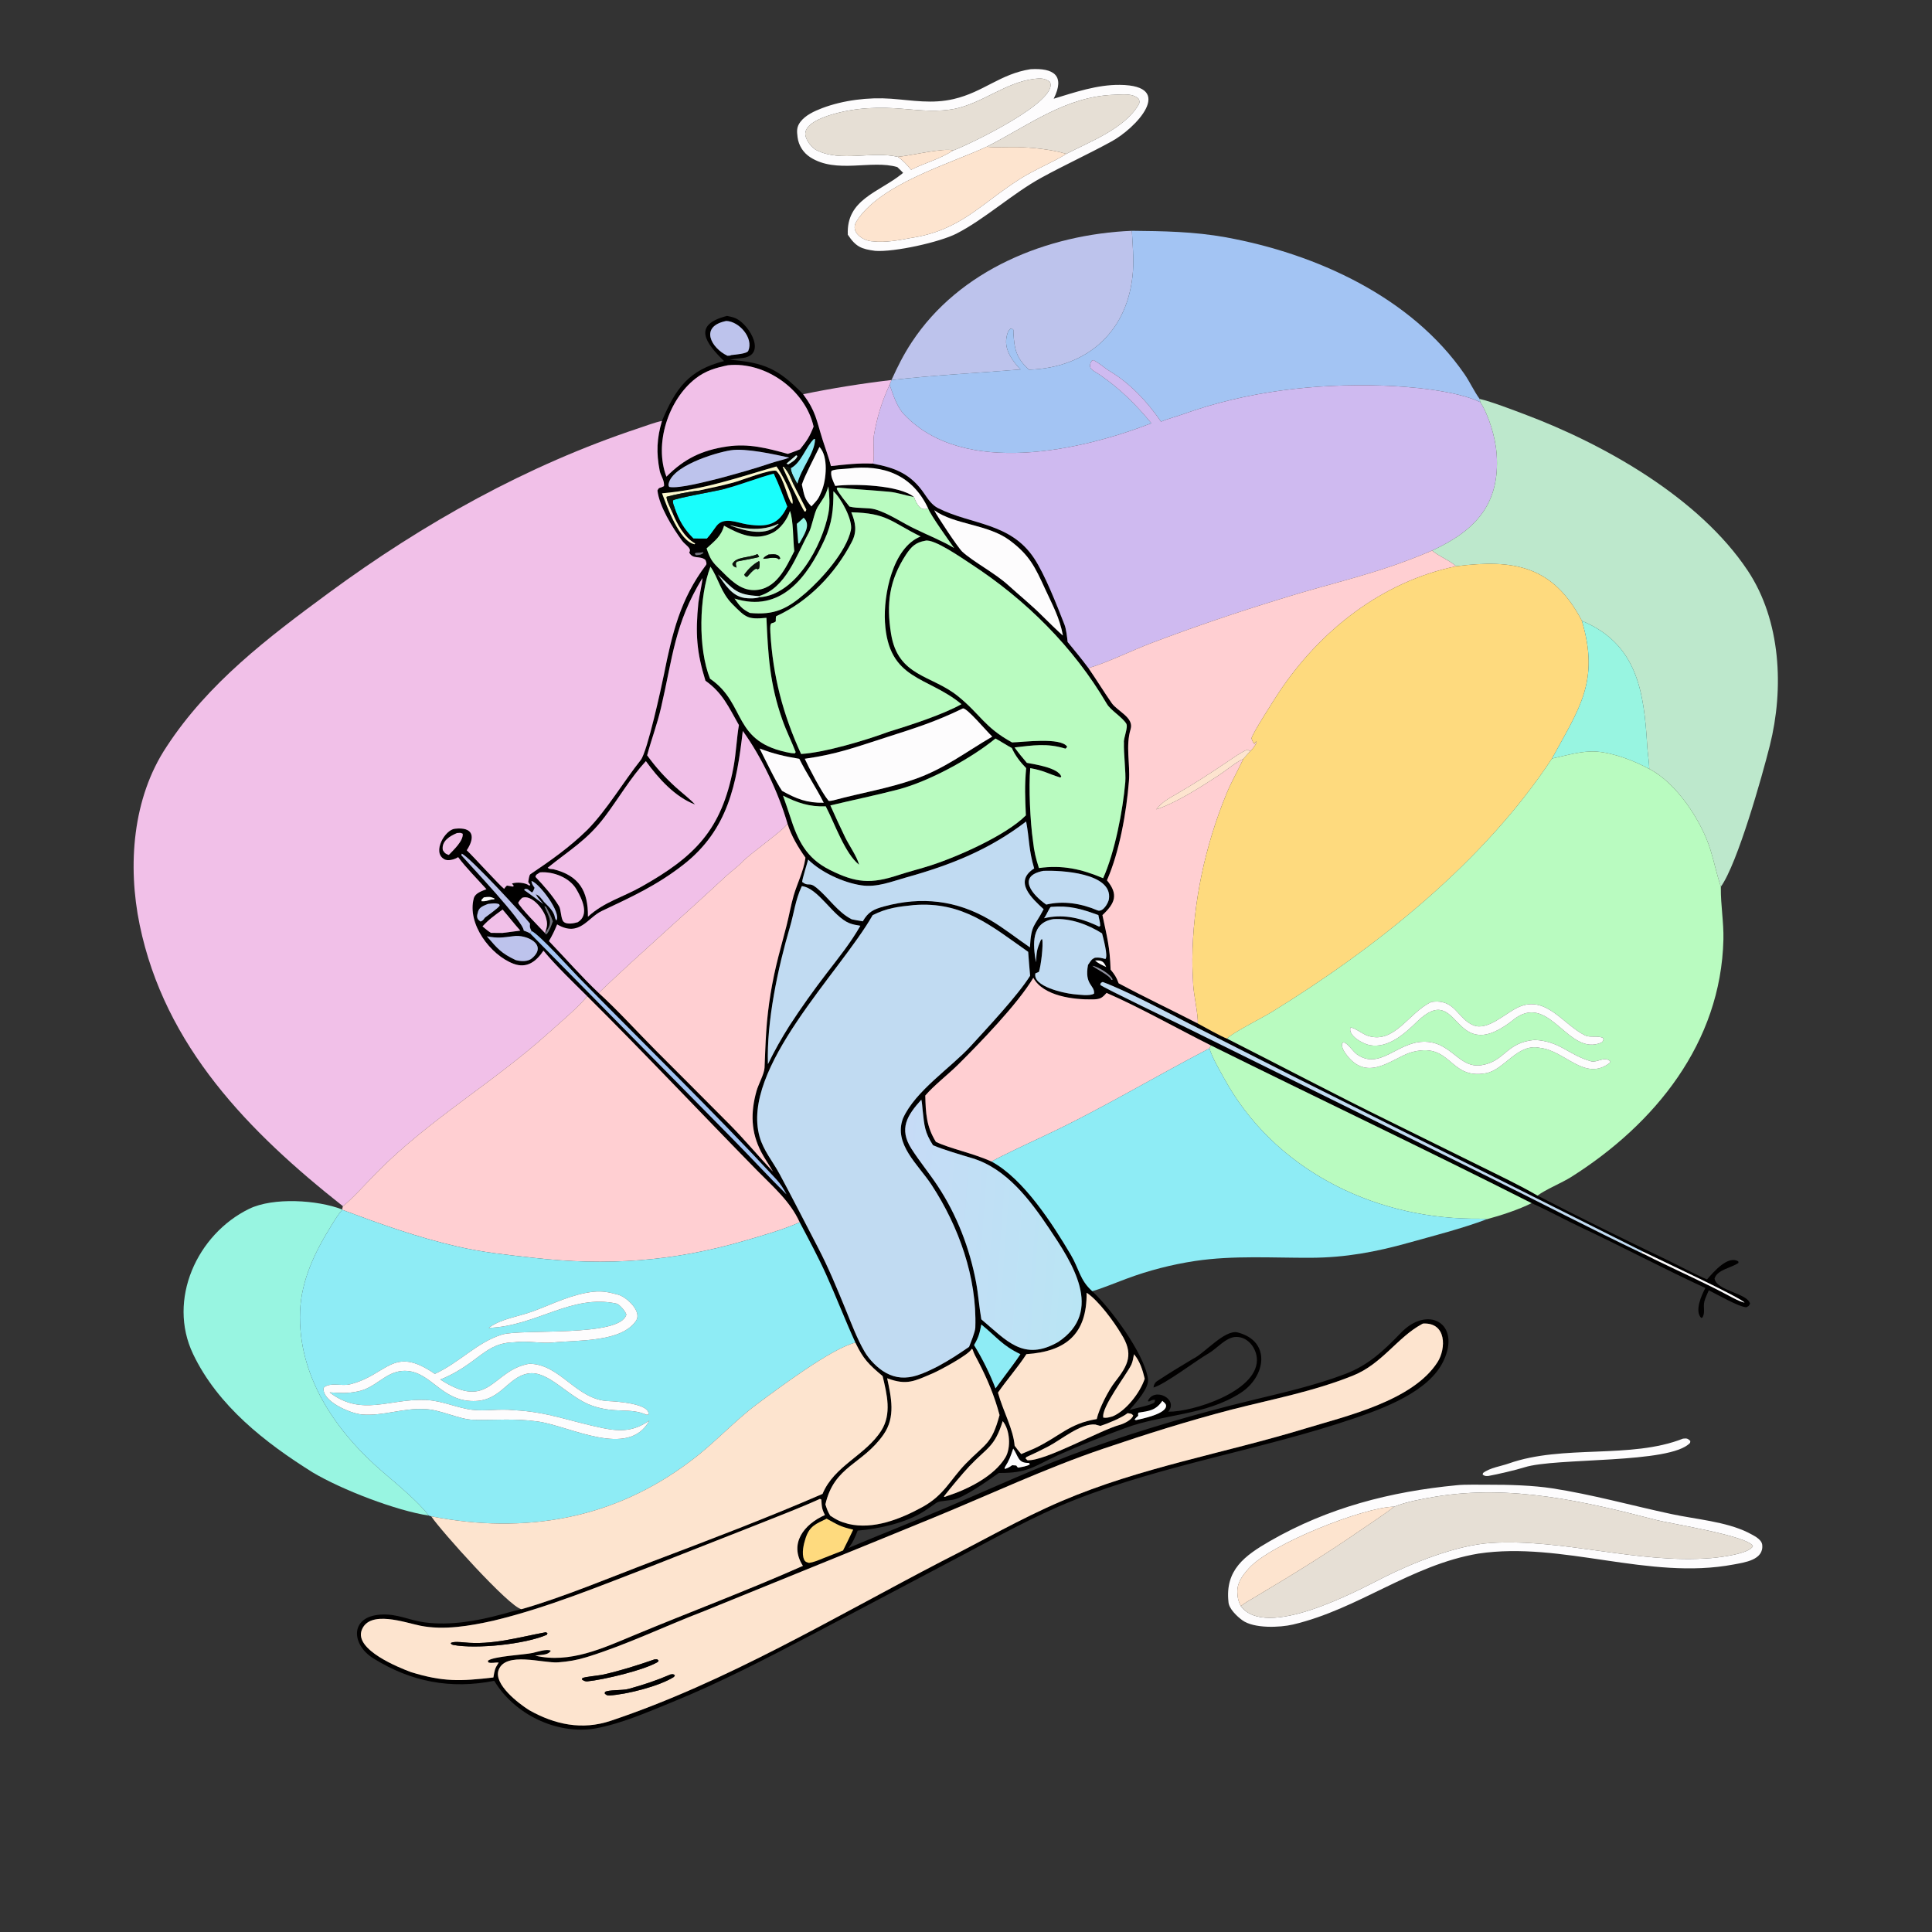 <svg width="1024" height="1024" viewBox="0 0 1024 1024" fill="none" xmlns="http://www.w3.org/2000/svg">
<rect x="0" y="0" width="1024" height="1024" fill="#333333" stroke="none"/>
<path d="M475.596 88.552C461.797 84.523 443.291 92.286 429.41 83.322C425.745 80.955 423.302 77.117 422.738 72.811C422.298 69.454 422.173 67.279 424.255 64.55C426.924 61.051 431.596 58.902 435.671 57.347C446.849 53.083 460.369 51.448 472.253 52.325C483.894 53.184 493.925 55.175 505.498 52.483C521.261 48.817 530.106 39.175 546.252 36.665C558.359 35.957 564.706 39.926 558.48 52.325C569.95 48.829 581.5 44.879 593.471 44.984C623.639 45.249 601.908 68.199 588.777 75.168C576.55 81.846 564.105 87.524 551.858 94.246C536.683 102.575 521.887 116.192 507.001 123.798C497.987 128.403 473.994 133.694 463.888 132.964C456.54 131.995 453.61 130.829 449.361 124.407C448.429 105.688 465.722 102.032 478.014 92.161L478.68 91.619C477.861 90.712 476.501 89.445 475.596 88.552ZM522.965 77.766C503.373 86.906 466.504 97.386 453.949 117.338C450.311 123.12 457.611 127.822 462.66 127.92C468.926 128.685 476.276 127.392 482.482 126.183C509.02 122.212 519.233 108.49 540.547 94.89C548.63 89.733 558.552 85.827 565.174 81.553C577.381 75.208 596.012 68.269 603.497 55.454C604.186 54.274 603.939 53.523 603.592 52.473C600.384 49.255 594.902 50.105 590.626 50.235C564.857 51.024 544.961 66.616 522.965 77.766ZM505.186 79.769C513.771 76.572 561.614 53.656 556.457 43.413C553.865 41.394 551.424 41.408 548.154 41.808C532.977 43.666 520.675 54.754 505.747 57.736C497.41 59.326 488.206 58.56 479.757 57.786C466.282 56.551 453.149 56.9 440.088 60.95C435.941 62.236 425.802 65.812 426.886 71.779C427.411 74.67 430.26 78.38 432.893 79.666C445.91 86.09 462.035 79.91 475.853 83.133C479.087 85.337 480.305 87.011 482.92 89.968C490.489 86.15 497.21 84.772 505.186 79.769Z" fill="#FDFCFD"/>
<path d="M505.185 79.77C500.612 78.145 482.122 82.622 475.852 83.135C462.034 79.911 445.909 86.092 432.892 79.667C430.259 78.382 427.41 74.672 426.885 71.78C425.801 65.814 435.94 62.237 440.087 60.951C453.148 56.902 466.281 56.553 479.756 57.787C488.205 58.561 497.409 59.328 505.746 57.738C520.674 54.756 532.976 43.667 548.153 41.809C551.423 41.409 553.864 41.395 556.456 43.415C561.613 53.657 513.77 76.574 505.185 79.77Z" fill="#E6DFD5"/>
<path d="M522.965 77.768C544.961 66.617 564.857 51.025 590.626 50.237C594.902 50.106 600.384 49.257 603.592 52.474C603.939 53.525 604.186 54.275 603.497 55.456C596.012 68.271 577.381 75.21 565.174 81.555C557.577 79.233 546.908 78.112 538.99 77.959C534.017 77.863 527.781 78.313 522.965 77.768Z" fill="#E6DFD5"/>
<path d="M565.173 81.552C558.551 85.826 548.629 89.732 540.546 94.89C519.232 108.489 509.019 122.211 482.481 126.182C476.275 127.391 468.925 128.684 462.659 127.919C457.61 127.821 450.31 123.119 453.948 117.337C466.503 97.386 503.372 86.906 522.964 77.766C527.78 78.311 534.016 77.861 538.989 77.957C546.907 78.109 557.576 79.231 565.173 81.552Z" fill="#FDE4CF"/>
<path d="M475.854 83.132C482.124 82.62 500.614 78.142 505.187 79.767C497.211 84.771 490.49 86.149 482.921 89.967C480.306 87.01 479.088 85.335 475.854 83.132Z" fill="#FDE4CF"/>
<path d="M472.51 201.415C475.806 194.2 478.811 188.123 483.21 181.431C508.522 142.925 555.038 124.223 599.912 122.324C600.288 129.174 600.979 136.678 600.511 143.486C598.331 175.181 576.778 194.935 545.384 195.948C538.684 189.857 537.627 185.241 537.139 176.417C537.025 174.345 537.507 174.852 535.765 174.078C534.209 175.115 533.677 177.403 533.391 179.253C532.392 185.731 536.866 191.598 540.91 195.837C517.714 197.723 495.847 198.794 472.51 201.415Z" fill="#BDC3EC"/>
<path d="M599.912 122.324C616.354 122.474 632.96 122.745 649.562 125.753C697.344 134.409 747.975 157.311 776.246 198.347C779.073 202.451 781.381 207.599 784.246 211.436L784.613 213.165C771.655 206.928 746.79 204.821 732.631 204.364C696.93 203.209 660.712 207.448 627.012 219.544C623.261 220.89 619.042 221.921 615.355 223.471C608.016 212.808 599.107 203.282 588.138 196.687C585.117 194.871 583.121 192.713 579.466 190.849L578.715 191.172C575.955 195.54 579.537 196.298 583.046 198.723C593.906 206.233 601.934 214.282 610.272 224.318C573.551 238.6 510.928 253.073 479.28 219.751C475.262 215.521 473.439 209.38 471.512 203.902L472.51 201.415C495.847 198.794 517.714 197.723 540.91 195.837C536.866 191.598 532.392 185.731 533.391 179.253C533.677 177.403 534.209 175.115 535.765 174.078C537.507 174.852 537.025 174.345 537.139 176.417C537.627 185.241 538.684 189.857 545.384 195.948C576.778 194.935 598.331 175.181 600.511 143.486C600.979 136.678 600.288 129.174 599.912 122.324Z" fill="#A3C4F3"/>
<path d="M386.696 190.669C405.189 192.194 412.367 195.339 425.692 208.95C432.442 218.101 432.589 222.24 435.968 232.978C437.429 237.62 439.218 242.235 440.433 247.036C447.978 246.195 454.988 245.363 462.615 245.73C474.733 247.925 482.968 251.369 489.987 261.772C491.969 264.709 494.084 267.756 497.202 269.322C514.904 278.21 535.461 276.899 548.073 295.842C553.846 304.512 560.231 320.904 564.204 331.078C565.09 333.345 565.604 337.75 565.866 340.249C569.633 344.844 573.364 349.327 576.904 354.105C581.141 360.23 585.046 366.604 589.228 372.635C592.249 376.991 601.146 380.29 599.249 386.47C596.524 395.345 599.082 404.95 598.363 414.001C597.054 430.475 593.378 451.431 586.715 466.574C592.828 474.018 591.166 478.583 584.318 485.029C586.783 496.766 588.252 501.825 588.638 513.905C590.782 516.542 591.713 517.863 592.903 521.158C606.723 528.584 620.847 535.232 634.79 542.428C638.143 544.257 647.182 549.347 650.367 550.488C678.614 564.793 707.962 580.319 736.219 594.175L784.013 617.783C793.714 622.599 805.652 628.255 814.934 633.696C837.475 645.421 860.281 656.606 883.19 667.603C889.601 670.68 898.757 675.609 904.76 678.118C908.057 674.409 915.758 665.147 921.332 668.564L921.448 669.337C917.687 672.057 910.365 672.8 908.745 677.593C909.673 684.208 926.287 685.372 927.568 690.975C926.589 692.575 927.224 691.961 925.586 692.885C921.452 692.626 910.22 686.118 905.692 683.886C905.015 685.435 903.781 688.137 903.372 689.709C902.56 692.828 903.956 695.556 902.335 698.329L902.547 698.14L901.702 698.552C898.011 694.95 901.887 686.375 903.881 682.666C881.856 672.517 859.792 660.771 837.776 650.426C829.264 646.426 820.274 641.43 811.788 637.699C755.565 609.249 698.366 582.112 641.886 554.129C624.946 545.688 603.515 533.597 586.494 526.256C584.053 529.066 583.016 529.636 579.132 529.704C569.112 529.881 553.013 528.008 547.684 518.254C539.355 532.191 519.513 552.647 507.631 564.434C502.609 569.415 494.892 575.375 490.419 580.658C490.662 590.169 491.007 597.005 496.041 605.197C503.565 608.834 515.694 611.169 525.622 615.694C542.488 624.798 557.82 648.582 567.607 665.155C571.984 672.566 572.304 678.47 578.92 684.358C588.301 693.051 606.4 717.175 608.451 730.78C609.194 735.708 602.122 743.362 598.643 747.365C602.093 746.22 610.444 744.805 611.912 743.271L612.249 741.944C609.724 741.677 609.368 743.412 608.376 742.589C611.661 734.938 624.844 741.428 619.207 748.23C631.883 748.455 665.854 737.735 666.192 721.093C666.315 715.038 661.694 708.42 655.056 708.594C649.771 708.733 644.87 714.863 640.652 717.274C634.012 721.07 617.626 733.637 611.394 735.417C611.431 734.214 612.132 732.799 613.15 732.121C619.276 728.038 625.966 724.009 632.32 720.191C638.242 717.509 649.179 704.459 656.017 706.23C673.901 710.861 670.947 729.697 657.467 738.334C638.746 750.329 616.809 749.379 596.329 756.916C584.327 761.333 572.498 766.084 560.796 771.259C547.573 777.398 544.72 780.832 529.433 780.693C523.94 784.507 510.709 794.091 504.84 794.938C494.176 796.475 499.568 794.699 489.775 800.998C480.192 807.162 466.057 810.306 454.594 811.254C453.16 814.778 452.157 817.47 449.696 820.469C466.358 813.427 483.14 806.87 499.802 799.819C525.258 789.044 550.545 777.196 576.598 767.906C604.963 757.791 634.087 749.307 663.347 742.188C679.981 738.14 697.012 734.341 713.022 728.23C725.218 723.575 733.144 716.097 742.04 706.912C756.499 691.294 774.653 701.241 765.056 721.38C757.276 737.706 733.279 746.494 717.321 751.904C668.714 768.381 616.954 776.257 569.207 795.132C548.085 803.482 527.151 815.318 507.076 825.873L431.003 866.061C406.495 878.901 381.76 891.798 356.073 902.248C342.899 907.608 329.358 913.575 315.326 916.161C294.728 919.448 272.574 908.515 261.963 890.869C238.842 895.404 218.062 891.455 198.079 879.09C186.258 871.948 185.115 856.899 201.647 855.777C210.596 855.17 216.763 858.798 225.192 859.908C238.526 861.663 252.902 859.178 265.775 855.66C269.227 854.717 272.928 853.651 276.415 852.897C297.841 846.833 324.71 835.576 345.788 827.599C375.266 816.443 407.041 804.353 435.962 791.797C442.152 776.82 458.748 771.401 467.085 758.28C472.727 749.4 470.119 739.068 467.81 729.365C460.414 723.114 457.588 720.369 453.397 711.642C447.941 699.754 443.238 687.425 437.851 675.501C433.618 666.132 428.66 656.953 423.861 647.848C418.774 636.639 409.78 629.063 401.297 620.404C371.314 589.798 341.605 558.22 311.259 528.043C303.619 520.442 294.853 512.067 288.036 503.88C284.264 509.539 279.296 513.485 272.189 510.811C259.872 506.177 247.436 489.586 251.124 476.087C251.887 473.298 255.412 472.277 257.816 471.294C253.096 465.995 246.922 459.853 242.83 454.303C241.049 455.527 237.134 456.642 235.278 455.279C229.056 451.611 235.8 439.853 241.05 439.259C250.976 438.137 252.008 443.666 247.395 450.663C251.043 454.114 265.138 469.686 267.208 471.096C267.826 470.204 267.877 470.107 268.668 469.376C269.818 469.516 270.635 469.691 271.763 469.924L272.336 469.505L271.315 468.305C273.718 467.424 278.465 467.726 280.558 469.41L281.064 469.021L279.967 467.496C280.14 466.557 280.435 463.813 281.078 463.38C292.034 455.982 301.792 449.158 311.385 439.764C321.696 429.235 330.45 414.351 339.602 402.828C343.126 398.391 350.575 364.069 351.862 357.669C356.232 335.932 360.478 317.555 374.226 299.431C374.765 298.72 374.165 297.44 373.879 296.768C370.926 294.282 367.221 296.715 365.293 292.822C366.875 290.569 363.215 288.925 361.467 286.536C356.444 279.671 349.446 268.44 348.459 259.97C349.462 258.001 349.36 259.031 351.932 257.654C352.253 254.626 350.168 252.081 349.676 249.618C347.745 239.962 348.142 232.258 350.852 223.105C358.118 205.875 364.981 196.152 383.745 191.38C374.131 181.909 366.621 172.161 385.363 167.438C386.83 167.762 388.711 168.103 390.158 168.803C397.469 172.337 406.918 188.819 392.744 189.838C390.753 189.981 388.715 190.324 386.696 190.669ZM415.445 247.484L414.827 247.376C415.302 249.204 425.116 269.412 426.386 271.07L426.98 271.095C427.353 270.113 427.498 270.346 427.173 269.686C425.012 265.299 422.75 261.244 420.6 256.793C421.101 256.77 422.076 256.526 422.609 256.414C424.577 248.249 431.951 240.006 431.991 232.801L431.462 232.611C427.022 236.91 424.707 245.287 419.144 248.165C418.046 247.449 416.804 247.559 415.445 247.484ZM384.554 259.007C378.7 257.865 373.934 261.28 369.978 260.096C376.14 258.787 382.349 257.448 388.426 255.848C392.88 254.676 408.376 248.519 411.45 249.564C415.776 253.793 417.277 264.6 419.906 267.044C421.538 264.531 413.63 249.624 411.522 247.234C390.813 253.169 373.204 259.541 350.906 261.474C353.558 268.476 359.983 286.832 368.17 288.473L368.453 288.07C362.619 284.848 358.621 277.391 356.231 271.354L357.563 269.069C359.977 275.923 362.454 280.26 367.526 285.367C369.743 285.496 372.39 285.436 374.644 285.445C376.487 283.521 377.992 281.094 379.686 278.858C383.667 273.602 390.838 277.151 396.115 277.945C406.636 279.527 412.734 278.184 417.26 268.458C415.031 262.755 412.755 256.516 410.096 251.04C401.866 253.189 393.226 256.696 384.554 259.007ZM442.7 257.548C452.539 256.265 476.657 257.058 484.381 263.385L483.581 263.246C479.472 262.499 475.645 261.036 471.14 260.625C461.845 259.778 453.172 259.337 443.83 258.419L443.492 259.146C445.029 262.118 448.092 265.751 450.239 268.491C454.812 269.647 459.998 268.891 463.806 269.977C471.22 272.093 478.547 277.399 485.587 280.612C492.292 283.89 499.394 286.662 505.701 290.473C502.865 286.399 493.245 273.092 491.956 269.488C483.713 251.896 468.494 245.958 449.615 248.342C447.401 248.622 442.502 248.588 440.699 249.569C439.982 252.025 441.667 255.242 442.7 257.548ZM402.252 315.928C390.081 315.191 389.276 312.744 380.513 304.462C384.189 309.629 387.841 315.899 394.652 316.924C396.854 317.256 400.357 317.324 402.46 316.556C421.881 315.366 435.818 288.916 439.061 272.107C439.973 267.381 439.614 262.518 439.042 257.794C437.184 263.761 436.418 263.772 433.277 268.906C431.498 271.814 430.33 279.365 428.605 282.483C422.085 294.272 416.614 311.826 402.252 315.928ZM417.394 436.594C412.732 420.381 403.642 401.106 393.693 387.415C390.479 415.478 385.948 439.75 362.204 458.299C348.235 469.213 334.81 475.351 318.914 482.867C311.355 486.442 307.134 496.895 295.3 489.958C293.786 493.625 292.929 495.362 290.955 498.805C299.196 507.375 309.097 518.628 317.414 526.366C327.197 535.231 338.198 547.35 347.657 556.845C360.66 569.896 373.811 582.934 386.756 596.02C394.331 603.678 402.161 612.974 409.676 620.996C407.781 617.552 405.489 614.477 403.519 610.707C397.946 600.048 397.777 589.699 400.965 578.269C401.966 574.68 405.082 569.194 405.225 565.918C405.503 559.514 405.691 553.16 406.116 546.749C407.021 533.105 409.209 520.054 412.611 506.811C414.004 501.388 415.511 495.972 416.901 490.536C418.221 485.374 419.182 479.754 420.662 474.659C422.513 468.286 425.865 461.783 426.819 455.191C426.845 454.981 426.871 454.772 426.898 454.562C422.957 448.979 419.46 443.131 417.394 436.594ZM281.686 493.428C280.802 491.619 280.732 491.503 280.908 489.504C277.04 484.648 249.295 454.514 244.76 452.47L244.503 453.277C249.477 458.932 277.317 488.262 277.609 493.227C279.029 493.775 279.658 493.963 280.997 494.717L387.82 603.124C397.699 613.087 406.752 623.076 416.857 633.025C415.286 630.072 413.716 627.505 411.425 625.032C377.525 588.463 341.622 553.708 306.713 518.084C302.392 513.674 285.833 495.255 281.686 493.428ZM276.718 475.867C275.595 476.986 275.524 477.089 274.659 478.422C274.954 480.365 286.657 492.194 288.879 494.539L289.179 495.147L289.87 494.992C291.462 492.812 292.043 490.841 293.003 488.324C291.956 485.281 291.016 483.624 289.51 480.784C289.113 480.447 289.402 480.661 288.546 480.294C291.162 486.467 293.486 488.732 288.879 494.539C290.004 490.916 290.412 489.759 289.262 486.055C287.949 481.826 281.764 473.955 276.718 475.867ZM870.523 663.241L683.698 569.626L629.878 542.332C617.941 536.172 596.837 525.064 584.454 520.467C583.185 521.143 583.599 520.646 583.147 521.986C584.5 523.381 624.853 542.696 629.76 545.141L789.683 624.155C816.336 637.334 843.165 651.295 869.96 664.087C872.108 664.971 874.552 666.331 876.67 667.368C889.871 673.835 903.307 679.789 916.279 686.72C918.988 688.167 921.684 689.644 924.644 690.458C923.397 688.027 877.148 666.489 870.523 663.241ZM384.931 170.122C370.527 173.025 376.982 184.489 385.549 188.544C386.657 188.477 386.675 188.619 387.604 188.196C389.689 187.922 395.917 187.545 396.613 185.919C399.527 179.113 391.73 170.298 384.931 170.122ZM385.81 193.588C379.332 194.948 373.961 196.473 368.615 200.646C354.214 211.889 346.58 235.264 353.216 252.643C362.697 243.139 371.939 238.616 385.481 236.63C396.827 234.945 406.64 237.554 417.579 240.571C419.628 239.819 422.106 238.984 424.069 238.112C427.835 233.348 429.01 231.654 431.224 226.092C426.866 206.662 405.704 191.482 385.81 193.588ZM434.331 236.898C432.017 241.716 426.388 252.414 425.009 256.833C426.292 262.44 426.199 264.319 430.067 268.398C433.384 264.775 433.74 264.606 435.544 260.18C437.958 254.257 439.186 241.972 434.331 236.898ZM387.299 238.654C379.003 239.957 355.043 247.263 354.289 257.186L354.68 258.078C359.852 259.165 375.204 254.991 380.876 253.635C390.366 251.081 399.564 248.547 408.886 245.39C412.048 244.319 415.144 243.773 418.349 242.545C410.516 240.835 395.157 237.387 387.299 238.654ZM421.982 241.316L416.852 245.714L417.771 246.161C419.337 245.224 422.205 243.559 422.63 241.671L421.982 241.316ZM441.715 260.376C441.782 269.897 441.048 277.308 437.01 286.091C427.821 306.077 413.781 324.984 389.307 317.243C392.066 321.136 393.064 322.667 397.451 324.884C410.319 326.077 417.003 322.965 426.995 314.298C435.385 307.021 448.705 292.236 451.008 280.865C452.074 275.599 445.722 263.901 441.715 260.376ZM495.167 270.432C496.41 273.162 507.842 290.405 510.038 292.423C515.792 297.711 527.46 303.821 534.368 310.129C540.089 315.352 546.708 320.687 552.418 326.413C553.893 327.892 562.209 336.065 563.388 336.831C561.525 327.112 557.951 320.914 553.942 312.171C548.594 300.506 545.639 294.209 535.214 286.436C523.551 277.738 505.988 278.206 495.167 270.432ZM418.699 270.798C417.288 275.259 413.696 280.279 409.466 282.395C400.323 286.969 391.794 283.088 383.754 278.632C382.223 284.325 378.818 286.645 374.518 290.66C376.423 296.205 377.199 297.585 381.591 301.819C386.619 306.793 392.049 312.884 399.725 312.77C411.377 312.596 416.469 300.956 420.985 292.124C420.271 286.065 420.57 275.817 418.699 270.798ZM451.212 271.518C453.427 276.947 454.388 281.595 451.455 287.234C442.778 303.913 428.684 318.714 411.439 326.582C411.147 326.715 411.159 328.953 411.165 329.337C409.125 331.244 407.916 328.385 408.31 335.254C409.626 358.258 414.995 378.653 424.588 399.622C436.934 398.903 458.559 392.475 470.797 387.938C481.631 384.599 499.566 378.87 509.598 373.22C491.618 358.251 470.855 360.796 469.048 329.717C468.211 315.323 473.047 290.309 487.945 284.34C471.783 276.32 470.293 272.002 451.212 271.518ZM425.952 274.418C424.801 275.462 423.516 276.682 422.326 277.647C422.569 281.043 422.792 284.466 423.104 287.854L423.479 288.103L423.769 287.832C425.921 283.757 430.149 278.244 425.952 274.418ZM412.425 277.602C401.341 283.256 387.18 278.173 386.899 278.337L387.755 278.779C395.175 281.516 406.372 284.57 412.69 277.733L412.425 277.602ZM490.441 286.589C485.293 287.5 483.117 289.61 480.195 293.97C471.277 307.631 469.741 320 472.264 335.841C475.905 358.7 493.701 357.638 507.707 368.966C519.807 378.754 521.614 385.362 536.418 393.501C542.413 393.344 562.144 390.664 565.62 395.733C565.346 396.118 564.987 396.888 564.555 396.755C554.981 393.806 547.647 395.029 537.732 396.152C539.927 399.166 541.837 401.478 544.261 404.324C548.897 405.204 560.704 406.912 562.5 411.546L562.034 412.104C555.337 410.07 553.617 408.482 546.051 407.128C545.175 417.254 546.024 435.616 547.529 445.94C548.111 451.338 548.995 454.908 550.653 460.081C563.04 458.341 573.257 460.612 584.681 465.473C590.836 451.794 595.137 429.646 596.434 414.509C596.843 409.73 595.492 399.173 595.711 393.66C595.341 391.397 598.134 385.416 596.919 383.495C594.758 380.065 588.624 376.418 586.696 373.13C569.018 342.973 543.725 317.873 514.511 298.844C509.962 295.881 495.064 285.43 490.441 286.589ZM372.271 292.779L368.655 293.085L368.277 293.63L369.015 294.253C370.78 294.064 371.426 294.157 372.827 293.061L372.568 292.661L372.271 292.779ZM376.537 300.348C370.492 316.255 369.875 343.636 376.341 359.733C396.095 373.255 387.612 393.648 419.434 399.18L421.29 399.298L421.726 398.621C419.415 392.604 416.915 387.895 414.599 381.314C407.938 362.387 407.078 346.956 406.225 327.474C396.255 328.385 395.353 327.398 388.3 320.322C381.878 313.879 380.852 306.488 376.537 300.348ZM372.282 306.393C357.437 330.856 356.641 348.157 350.349 375.154C348.308 383.914 345.254 391.95 342.999 400.333C347.701 406.831 352.292 411.887 358.229 417.303C361.202 420.016 365.893 423.585 368.375 426.405C357.723 422.374 348.877 412.477 342.333 403.418C334.361 412 327.729 423.367 320.548 432.895C311.16 445.352 301.63 450.706 290.308 459.91C291.225 460.738 291.764 460.515 293.284 460.699C306.959 464.11 311.776 472.243 311.617 485.861C320.526 477.866 329.666 475.761 339.939 469.98C368.267 454.038 382.473 439.88 388.728 406.833C390.158 399.28 390.464 391.064 391.639 384.307C386.117 374.626 383.007 367.24 373.897 360.799C369.202 345.544 368.524 335.801 370.152 319.504C370.422 316.805 372.431 308.029 372.282 306.393ZM510.414 375.452C495.841 382.523 485.234 385.844 469.889 390.755C453.56 395.982 443.758 399.732 426.553 402.168C428.423 406.368 435.588 420.163 439.106 424.366C439.412 424.731 441.184 424.295 441.824 424.169C456.538 420.201 470.438 418.013 484.76 413.001C500.602 407.456 512.114 398.451 525.921 390.41C522.766 387.459 512.818 375.455 510.414 375.452ZM527.611 391.436C514.566 402.12 492.274 414.181 476.165 418.414C465.026 421.34 451.603 424.127 440.107 426.897C442.671 432.571 445.165 438.091 447.897 443.688C450.116 448.234 454.062 453.683 455.357 458.332C447.826 452.435 442.4 436.404 437.661 427.372C428.927 427.689 422.773 425.537 415.001 421.719C416.296 425.372 417.554 428.947 418.744 432.635C422.833 445.463 427.323 454.792 439.709 461.016C453.688 468.042 461.591 468.622 476.315 463.76C481.534 462.036 487.958 460.424 493.335 458.682C507.848 453.98 533.284 442.713 543.735 432.167C543.323 422.352 543.026 416.89 543.886 407.126C540.928 404.152 537.976 400.339 536.305 396.483C534.046 395.31 528.905 392.028 527.611 391.436ZM402.61 396.712C405.367 402.163 411.359 414.648 414.509 419.171C422.205 423.44 427.699 425.638 436.592 425.46C432.533 417.36 427.567 410.139 423.645 402.188C415.969 400.91 409.919 399.541 402.61 396.712ZM543.875 435.404C524.364 450.335 503.91 458.483 480.451 465.014C472.548 467.214 464.826 470.482 456.496 469.225C446.952 467.786 435.186 462.37 428.355 455.602C427.798 457.527 425.254 465.787 425.154 467.434C428.748 470.235 428.636 467.138 432.769 470.526C439.21 475.806 443.985 483.494 451.458 487.26C453.368 487.623 455.391 488.05 457.308 488.311C460.154 483.328 463 481.925 468.698 480.384C488.452 475.041 506.945 477.11 524.684 487.548C532.313 492.037 538.646 497.2 545.885 502.121C546.555 489.714 548.267 491.368 553.145 481.895C547.078 476.217 537.031 467.36 548.128 460.294C545.109 449.946 545.684 444.983 543.875 435.404ZM242.247 441.533C238.519 443.063 233.884 445.767 234.705 450.552C235.614 452.092 235.999 452.515 237.876 453.13C240.349 450.509 245.68 445.674 245.237 441.904C243.818 441.233 243.995 441.448 242.247 441.533ZM552.957 461.579C538.653 464.405 547.301 474.462 554.544 479.454C563.584 477.283 573.161 478.866 581.609 482.488C584.563 483.794 587.452 478.535 587.753 476.56C589.877 462.621 562.072 461.178 552.957 461.579ZM286.214 462.371C284.676 463.436 284.076 463.397 283.786 464.74C288.357 469.599 292.81 474.592 296.303 480.309C297.383 482.077 297.266 486.77 298.531 488.318C300.127 490.27 304.247 489.366 306.229 488.786C312.623 484.908 308.465 476.423 305.527 471.368C301.897 465.123 293.255 461.805 286.214 462.371ZM281.678 466.923C281.969 468.715 282.344 469.067 283.339 470.551C282.935 471.513 282.716 472.427 282.008 473.056C279.728 471.624 279.993 470.937 278.144 471.176L277.809 471.76C277.424 471.332 287.443 478.74 287.997 479.156C286.744 477.671 284.385 475.334 283.934 473.608L284.267 474.113C285.897 474.652 287.223 476.641 288.316 478.001C290.712 480.467 293.543 482.877 294.105 486.168C294.215 486.813 294.536 487.331 294.879 487.88C297.729 483.812 285.737 467.983 281.678 466.923ZM424.981 469.678C421.511 477.08 420.92 483.742 418.672 491.392C412.328 512.974 406.246 541.35 407.022 564.017C410.663 556.618 414.068 550.543 418.497 543.53C424.754 533.916 431.172 524.939 438.161 515.829C444.526 507.531 450.825 499.798 456.015 490.677C453.864 490.307 452.13 490.076 450.077 489.245C441.515 485.781 433.655 470.573 424.981 469.678ZM256.448 475.617L255.185 476.906L255.235 477.669C257.294 477.816 258.426 477.329 260.457 476.768L262.012 476.654L261.993 476.134C259.576 475.146 259.126 475.308 256.448 475.617ZM258.592 479.122C256.526 480.009 254.136 480.698 253.429 483.033C252.687 485.481 252.351 486.953 254.707 488.419C255.95 488.057 256.195 487.438 257.014 486.38C259.09 484.727 263.709 481.636 264.866 480.001L264.558 479.249C262.505 478.486 260.817 478.897 258.592 479.122ZM484.331 479.701C475.86 480.582 470.131 481.24 462.528 485.052C445.504 515.092 392.402 566.36 402.602 602.498C404.688 609.889 409.624 615.63 413.204 622.27C420.117 635.092 426.707 648.138 433.465 661.048C439.102 671.818 443.662 682.948 448.27 694.182C451.308 701.589 454.181 709.399 458.205 716.332C460.692 720.618 465.09 725.149 469.438 727.58C474.816 730.585 480.224 730.811 486.044 729.001C489.9 727.802 493.622 725.943 497.218 724.121C503.518 720.711 507.665 717.948 513.623 713.866C514.548 711.483 516.861 705.929 516.942 703.615C517.87 677.098 508.118 649.918 493.745 627.999C486.653 617.183 473.494 606.389 478.597 592.793C485.102 578.181 504.029 565.913 514.477 554.478C523.237 544.891 539.544 527.504 545.989 517.16C545.645 513.009 545.205 508.627 544.951 504.492C525.423 490.811 510.306 477.654 484.331 479.701ZM556.933 480.686C556.061 481.362 554.658 485.033 553.374 486.694C562.819 484.458 571.715 486.213 580.495 490.167L582.529 491.145L583.147 490.708C583.104 488.411 582.511 487.215 582.16 485.009C573.025 481.704 566.794 479.812 556.933 480.686ZM266.394 482.086C262.342 485.034 259.12 487.287 255.741 491.007C257.33 492.341 258.445 493.332 260.191 494.436L266.273 494.487C267.604 494.259 275.553 493.35 275.777 493.233C272.377 489.437 269.642 485.858 266.394 482.086ZM558.407 487.142C546.493 488.953 547.352 500.507 549.106 510.017C549.47 504.263 549.428 503.434 551.755 498.048L552.381 497.734C553.059 501.003 551.715 511.959 550.647 515.123L548.79 515.895C547.162 522.854 564.008 526.411 568.877 526.923C571.69 527.163 577.662 528.097 579.872 526.626C580.31 522.023 574.657 522.153 576.669 511.417L577.086 510.816C578.294 509.106 578.536 508.419 580.33 507.608C582.732 507.375 583.507 507.713 585.919 508.285C587.382 506.69 584.736 497.248 584.116 494.716C576.657 490.005 567.339 486.58 558.407 487.142ZM272.168 496.191C266.084 496.932 264.047 497.366 258.053 496.268C263.716 502.802 265.559 505.189 273.387 508.889C276.138 509.604 279.763 509.779 281.917 507.953C290.72 500.492 278.693 495.114 272.168 496.191ZM580.454 509.083C582.046 510.647 584.261 511.528 586.306 512.535C584.917 509.545 583.964 508.856 580.454 509.083ZM578.988 511.914C581.968 514.19 588.363 517.096 589.049 519.399L589.704 519.218C589.018 516.543 581.56 512.107 578.988 511.914ZM488.322 582.843C480.83 591.175 476.262 598.242 483.11 608.908C487.49 615.731 492.567 621.851 497.022 628.606C507.152 643.929 513.966 661.647 517.345 679.666C518.547 686.083 518.983 692.796 520.125 699.272C533.513 710.508 542.477 721.835 560.902 711.256C585.394 694.872 568.116 669.058 555.985 650.968C545.87 635.885 533.441 619.364 515.346 613.876C509.437 612.099 499.927 609.333 494.52 607.009C490.104 600.108 489.933 596.763 489.037 588.615C488.892 587.303 488.668 583.925 488.322 582.843ZM575.928 685.167C576.154 707.147 564.924 716.318 544.021 717.73C539.718 724.431 533.617 731.336 528.94 738.128C531.758 748.219 537.063 757.415 537.782 766.295C538.856 767.689 540.102 769.408 541.283 770.675L548.133 767.765C561.673 761.41 566.384 754.56 581.293 752.13C582.475 746.716 587.556 736.784 590.92 732.51C598.172 723.297 600.992 717.508 594.156 706.818C590.393 700.516 582.244 689.293 575.928 685.167ZM754.199 701.509L753.535 701.864C740.709 708.784 732.522 722.877 717.227 729.042C696.082 737.564 674.583 741.518 652.59 747.151C629.502 753.169 607.232 760.205 584.668 767.868C554.051 778.265 525.041 791.968 495.181 804.236C454.612 820.904 413.908 837.347 373.282 853.887C352.382 861.87 332.15 871.806 310.738 878.368C305.81 879.878 301.279 880.66 295.823 881.078C287.96 881.681 267.839 875.074 264.244 885.21C261.6 892.664 274.796 902.876 280.507 906.441C294.114 914.097 308.536 917.134 323.668 912.072C385.32 891.446 441.802 857.291 499.288 827.446C520.489 816.783 540.929 804.88 562.812 795.55C604.702 777.69 648.534 770.348 692.073 757.078C713.336 750.597 748.888 742.494 761.972 721.884C766.428 714.866 766.866 700.798 754.199 701.509ZM520.135 702.012C519.177 706.689 518.781 708.657 516.264 712.91C520.662 720.031 524.634 728.039 527.647 735.879L532.12 729.808C534.793 726.158 538.448 721.466 540.836 717.748C531.173 713.112 528.413 708.769 520.135 702.012ZM514.993 714.907C513.929 717.842 497.924 726.381 494.435 727.864C484.791 731.963 480.771 734.358 470.652 730.66L470.215 730.496C472.382 740.749 474.767 751.051 468.283 760.333C457.108 776.332 442.176 776.833 437.473 797.359C438.356 800.048 438.615 800.927 440.04 803.337C443.484 805.614 445.5 806.624 449.658 807.708C462.903 810.86 477.325 805.101 488.891 798.762C500.498 792.402 503.573 784.328 511.939 775.705C522.248 765.08 525.569 765.725 529.777 750.012C527.179 740.068 523.199 730.583 518.43 721.493C517.287 719.313 516.242 717.611 515.502 715.23L514.993 714.907ZM601.034 717.77C600.747 719.41 600.347 721.797 599.653 723.26C597.18 728.476 583.474 746.104 584.794 751.376C586.771 751.638 587.719 751.223 589.701 750.717C596.84 747.769 604.333 738.063 606.72 730.748C605.669 726.252 604.143 721.349 601.034 717.77ZM616.069 742.491C612.539 747.652 608.977 747.861 603.37 748.745C603.11 749.693 603.181 749.363 603.269 750.385C602.47 751.098 602.005 751.524 601.329 752.363L602.061 752.704C604.482 752.129 618.911 749.403 618.003 744.722C617.847 743.918 616.729 743.063 616.069 742.491ZM597.678 748.999C594.606 751.407 587.033 754.586 583.243 755.76C583.4 755.801 580.227 754.988 580.635 755.033C572.926 754.188 562.294 763.164 555.821 766.536C551.197 768.945 548.21 770.384 543.961 772.295L543.548 772.975L544.59 773.974C554.094 774.457 582.899 758.066 593.654 755.156C595.712 754.6 600.07 752.463 600.621 750.21C599.51 749.036 599.631 749.391 597.678 748.999ZM531.468 753.238C527.094 767.123 523.298 767.094 513.785 777.129C510.423 780.675 503.329 789.184 500.287 793.155L500.692 793.422L502.15 792.865C512.809 789.437 526.975 782.408 532.898 772.453C535.912 767.388 535.346 757.867 531.468 753.238ZM537.021 767.78C535.478 772.353 535.031 773.727 532.536 777.78L532.526 778.597C534.511 777.969 534.736 777.757 536.507 776.583L538.67 776.764L539.168 777.521L539.737 777.894C541.708 777.475 544.326 777.182 545.847 776.129L545.424 775.402L544.419 775.371C539.497 775.2 539.625 771.473 537.021 767.78ZM434.595 794.427C423.981 799.251 412.534 803.569 401.679 807.927L345.987 829.845C318.39 840.413 290.285 852.09 261.531 858.994C249.163 861.768 235.323 864.158 222.802 861.661C214.826 860.071 195.882 853.106 191.733 863.939C187.726 874.404 211.456 883.886 217.868 886.261C234.84 891.497 244.091 891.131 261.503 889.093C262.215 885.129 262.144 884.591 264.315 881.184C262.298 881.032 260.596 881.714 258.865 881.128L258.564 880.244C261.622 877.799 278.001 877.089 282.45 876.062C284.628 875.559 290.086 873.757 291.935 874.917C290.774 876.992 287.819 877.02 285.669 877.276L283.669 877.519C301.981 881.82 319.541 873.589 336.328 866.602C365.871 854.304 396.347 842.918 425.569 829.941C418.003 818.157 426.123 807.92 437.239 802.99C435.552 799.77 435.543 798.426 435.332 794.805L434.595 794.427ZM438.129 804.948C432.45 807.696 429.139 808.789 427.019 815.176C425.995 818.262 424.73 823.349 426.214 826.657C426.773 827.901 427.73 828.035 428.766 828.36C431.729 827.914 433.856 826.893 436.628 825.779L446.815 821.786C448.593 818.18 450.533 814.406 452.191 810.764C444.846 809.013 444.304 808.223 438.129 804.948Z" fill="#010000"/>
<path d="M387.602 188.198C386.673 188.621 386.655 188.479 385.547 188.546C376.98 184.491 370.525 173.028 384.929 170.125C391.728 170.301 399.525 179.115 396.611 185.921C395.915 187.547 389.687 187.924 387.602 188.198Z" fill="#BDC3EC"/>
<path d="M462.613 245.733C463.694 243.814 462.562 234.367 463.19 230.701C464.853 221.005 467.401 212.831 471.511 203.905C473.438 209.383 475.261 215.524 479.279 219.754C510.927 253.076 573.55 238.603 610.271 224.321C601.933 214.285 593.905 206.236 583.045 198.726C579.536 196.301 575.954 195.543 578.714 191.175L579.465 190.852C583.12 192.716 585.116 194.874 588.137 196.69C599.106 203.285 608.015 212.811 615.354 223.474C619.041 221.924 623.26 220.893 627.011 219.547C660.711 207.451 696.929 203.212 732.63 204.367C746.789 204.824 771.654 206.931 784.612 213.168C789.26 220.511 792.663 232.065 793.265 240.717C795.122 267.452 781.677 281.398 759.036 291.808C729.129 304.6 708.062 308.213 677.943 317.693C654.913 324.767 632.992 332.225 610.424 340.761C599.826 344.77 587.215 351.087 576.902 354.108C573.362 349.33 569.631 344.846 565.864 340.251C565.602 337.752 565.088 333.348 564.202 331.081C560.229 320.907 553.844 304.515 548.071 295.845C535.459 276.902 514.902 278.212 497.2 269.324C494.082 267.758 491.967 264.712 489.985 261.775C482.966 251.372 474.731 247.928 462.613 245.733Z" fill="#CFBAF0"/>
<path d="M353.216 252.645C346.58 235.266 354.214 211.892 368.615 200.649C373.961 196.476 379.332 194.95 385.81 193.59C405.704 191.484 426.866 206.665 431.224 226.095C429.01 231.657 427.835 233.35 424.069 238.114C422.106 238.986 419.628 239.821 417.579 240.573C406.64 237.556 396.827 234.947 385.481 236.632C371.939 238.618 362.697 243.141 353.216 252.645Z" fill="#F1C0E8"/>
<path d="M425.691 208.952C440.644 205.833 457.391 203.173 472.51 201.418L471.512 203.905C467.402 212.831 464.854 221.005 463.191 230.701C462.563 234.367 463.695 243.814 462.614 245.733C454.987 245.366 447.977 246.197 440.432 247.038C439.217 242.237 437.428 237.622 435.967 232.98C432.588 222.242 432.441 218.103 425.691 208.952Z" fill="#F1C0E8"/>
<path d="M784.246 211.438C790.522 212.872 801.706 217.201 807.959 219.548C850.487 235.512 900.755 263.95 926.357 302.473C943.998 329.016 945.598 365.079 938.043 395.17C934.017 411.208 920.959 457.639 912.096 469.971C910.021 463.904 908.558 456.866 906.579 450.441C901.902 435.262 888.609 414.89 874.159 407.572C874.061 403.533 873.277 399.305 873.044 395.24C871.403 366.738 867.793 341.255 838.437 329.07C823.206 299.794 802.275 296.253 771.788 300.131C767.749 296.612 763.066 295.162 759.037 291.807C781.678 281.397 795.123 267.451 793.266 240.715C792.664 232.063 789.261 220.51 784.613 213.167L784.246 211.438Z" fill="#BDE8CC"/>
<path d="M181.735 639.304C131.973 600.007 87.334 554.622 74.022 490.142C67.553 458.811 70.202 422.97 88.248 395.827C110.269 362.061 142.104 337.903 174.001 314.423C224.339 277.369 279.282 246.582 338.736 226.884C342.51 225.634 346.984 223.889 350.852 223.105C348.142 232.258 347.745 239.962 349.676 249.619C350.168 252.082 352.253 254.626 351.932 257.654C349.36 259.031 349.462 258.002 348.459 259.971C349.446 268.441 356.444 279.672 361.467 286.537C363.215 288.926 366.875 290.569 365.293 292.822C367.221 296.715 370.926 294.283 373.879 296.769C374.165 297.441 374.765 298.72 374.226 299.431C360.478 317.555 356.232 335.932 351.862 357.669C350.575 364.069 343.126 398.391 339.602 402.828C330.45 414.351 321.696 429.236 311.385 439.765C301.792 449.159 292.034 455.983 281.078 463.381C280.435 463.814 280.14 466.558 279.967 467.497L281.064 469.021L280.558 469.411C278.465 467.727 273.718 467.424 271.315 468.305L272.336 469.506L271.763 469.925C270.635 469.692 269.818 469.517 268.668 469.377C267.877 470.108 267.826 470.205 267.208 471.097C265.138 469.687 251.043 454.114 247.395 450.663C252.008 443.666 250.976 438.137 241.05 439.259C235.8 439.853 229.056 451.611 235.278 455.279C237.134 456.642 241.049 455.528 242.83 454.304C246.922 459.854 253.096 465.996 257.816 471.295C255.412 472.278 251.887 473.299 251.124 476.088C247.436 489.587 259.872 506.178 272.189 510.812C279.296 513.486 284.264 509.54 288.036 503.881C294.853 512.068 303.619 520.442 311.259 528.043C305.841 534.531 297.045 541.795 290.664 547.545C261.488 573.835 227.456 593.316 199.663 621.503C195.625 625.597 185.819 636.314 181.735 639.304Z" fill="#F1C0E8"/>
<path d="M419.143 248.167C424.706 245.289 427.021 236.912 431.461 232.613L431.99 232.804C431.95 240.009 424.576 248.252 422.608 256.417C421.355 254.149 419.248 250.627 419.143 248.167Z" fill="#8EECF5"/>
<path d="M425.008 256.832C426.387 252.413 432.016 241.716 434.33 236.898C439.185 241.972 437.957 254.256 435.543 260.179C433.739 264.605 433.383 264.775 430.066 268.398C426.198 264.319 426.291 262.439 425.008 256.832Z" fill="#FDFCFD"/>
<path d="M380.874 253.637C375.202 254.993 359.85 259.167 354.678 258.08L354.287 257.189C355.041 247.266 379.001 239.959 387.297 238.656C395.155 237.389 410.514 240.837 418.347 242.547C415.142 243.775 412.046 244.321 408.884 245.392C399.562 248.549 390.364 251.083 380.874 253.637Z" fill="#BDC3EC"/>
<path d="M417.771 246.16L416.852 245.713L421.982 241.316L422.63 241.67C422.205 243.558 419.337 245.223 417.771 246.16Z" fill="#D7F0EB"/>
<path d="M420.599 256.796C422.749 261.247 425.011 265.302 427.172 269.689C427.497 270.349 427.352 270.116 426.979 271.098L426.385 271.074C425.115 269.416 415.301 249.207 414.826 247.379L415.444 247.488C418.063 250.394 419.022 253.248 420.599 256.796Z" fill="#FBF8CC"/>
<path d="M369.976 260.097C365.825 260.468 357.369 262.182 353.345 263.293C352.957 264.575 355.524 269.635 356.229 271.355C358.619 277.392 362.617 284.848 368.451 288.07L368.168 288.473C359.981 286.832 353.556 268.476 350.904 261.474C373.202 259.541 390.811 253.169 411.52 247.234C413.628 249.624 421.536 264.532 419.904 267.045C417.275 264.601 415.774 253.793 411.448 249.564C408.374 248.519 392.878 254.676 388.424 255.848C382.347 257.448 376.138 258.788 369.976 260.097Z" fill="#FBF8CC"/>
<path d="M415.443 247.484C416.802 247.559 418.044 247.448 419.142 248.164C419.247 250.624 421.354 254.146 422.607 256.414C422.074 256.526 421.099 256.769 420.598 256.792C419.021 253.244 418.062 250.39 415.443 247.484Z" fill="#0B110A"/>
<path d="M484.38 263.387C476.656 257.06 452.538 256.267 442.699 257.55C441.666 255.244 439.981 252.026 440.698 249.57C442.501 248.589 447.4 248.623 449.614 248.343C468.493 245.959 483.712 251.898 491.955 269.49C487.533 271.136 485.822 266.899 484.38 263.387Z" fill="#FDFCFD"/>
<path d="M384.553 259.006C393.225 256.695 401.865 253.188 410.095 251.039C412.754 256.515 415.03 262.755 417.259 268.458C412.733 278.184 406.635 279.526 396.114 277.944C390.837 277.15 383.666 273.602 379.685 278.858C377.991 281.094 376.486 283.521 374.643 285.445C372.389 285.436 369.742 285.495 367.525 285.366C362.453 280.259 359.976 275.922 357.562 269.068C356.93 267.432 356.68 267.034 356.641 265.24C357.929 264.034 380.711 260.126 384.553 259.006Z" fill="#19FEFC"/>
<path d="M369.977 260.097C373.933 261.281 378.699 257.865 384.553 259.007C380.711 260.127 357.929 264.035 356.641 265.241C356.68 267.035 356.93 267.433 357.562 269.069L356.23 271.355C355.525 269.635 352.958 264.575 353.346 263.293C357.37 262.182 365.826 260.468 369.977 260.097Z" fill="#0B110A"/>
<path d="M402.252 315.931C416.614 311.829 422.085 294.274 428.605 282.485C430.33 279.367 431.498 271.817 433.277 268.909C436.418 263.775 437.184 263.764 439.042 257.797C439.614 262.521 439.973 267.383 439.061 272.109C435.818 288.918 421.881 315.368 402.46 316.558L402.252 315.931Z" fill="#B9FBC0"/>
<path d="M484.379 263.388C485.821 266.9 487.532 271.137 491.954 269.491C493.243 273.095 502.863 286.401 505.699 290.475C499.392 286.664 492.29 283.892 485.585 280.614C478.545 277.401 471.218 272.095 463.804 269.979C459.996 268.893 454.81 269.649 450.237 268.493C448.09 265.753 445.027 262.12 443.49 259.148L443.828 258.422C453.17 259.34 461.843 259.78 471.138 260.627C475.643 261.038 479.47 262.502 483.579 263.249L484.379 263.388Z" fill="#B9FBC0"/>
<path d="M389.307 317.247C413.781 324.988 427.821 306.081 437.01 286.095C441.048 277.312 441.782 269.9 441.715 260.379C445.722 263.904 452.074 275.602 451.008 280.868C448.705 292.239 435.385 307.025 426.995 314.302C417.003 322.969 410.319 326.081 397.451 324.888C393.064 322.671 392.066 321.14 389.307 317.247Z" fill="#B9FBC0"/>
<path d="M563.387 336.833C562.208 336.067 553.892 327.894 552.417 326.415C546.707 320.689 540.088 315.354 534.367 310.131C527.459 303.823 515.791 297.714 510.037 292.426C507.841 290.408 496.409 273.164 495.166 270.434C505.987 278.208 523.55 277.74 535.213 286.438C545.638 294.211 548.593 300.508 553.941 312.173C557.95 320.916 561.524 327.114 563.387 336.833Z" fill="#FDFCFD"/>
<path d="M383.754 278.634C391.794 283.09 400.323 286.971 409.466 282.397C413.696 280.281 417.288 275.262 418.699 270.801C420.57 275.82 420.271 286.067 420.985 292.126C416.469 300.958 411.377 312.598 399.725 312.772C392.049 312.886 386.619 306.795 381.591 301.821C377.199 297.587 376.423 296.208 374.518 290.663C378.818 286.648 382.223 284.327 383.754 278.634ZM401.172 293.782C397.115 295.745 389.985 294.944 388.132 298.978C389.022 300.579 388.417 299.873 390.331 300.852C390.042 298.846 389.688 298.943 390.53 297.655C392.406 297.162 401.914 295.605 402.378 295.136L401.625 293.819L401.172 293.782ZM407.303 293.937C405.948 294.791 405.108 294.975 404.525 296.178C407.481 296.01 408.877 295.251 411.897 295.843L412.796 296.428L413.551 296.025C412.676 293.237 409.742 293.796 407.303 293.937ZM402.213 297.429C399.06 299.156 396.583 301.641 394.456 304.523C395.155 305.744 394.695 305.278 395.975 305.82C397.31 304.35 399.059 302.071 400.792 301.384L401.512 301.763L402.325 301.361C402.676 299.63 402.634 299.456 402.601 297.755L402.213 297.429Z" fill="#B9FBC0"/>
<path d="M424.587 399.624C414.994 378.655 409.625 358.259 408.309 335.255C407.915 328.386 409.124 331.246 411.164 329.339C411.158 328.955 411.146 326.716 411.438 326.583C428.683 318.715 442.777 303.915 451.454 287.236C454.387 281.597 453.426 276.949 451.211 271.52C470.292 272.004 471.782 276.321 487.944 284.341C473.046 290.31 468.21 315.325 469.047 329.719C470.854 360.798 491.616 358.252 509.596 373.221C499.564 378.871 481.63 384.601 470.796 387.939C458.558 392.476 436.933 398.905 424.587 399.624Z" fill="#B9FBC0"/>
<path d="M422.324 277.647C423.514 276.682 424.799 275.462 425.95 274.418C430.147 278.244 425.919 283.757 423.767 287.832L423.477 288.103L423.102 287.854C422.79 284.466 422.567 281.043 422.324 277.647Z" fill="#98F5E1"/>
<path d="M387.754 278.779L386.898 278.338C387.179 278.174 401.34 283.256 412.424 277.602L412.689 277.734C406.371 284.571 395.174 281.516 387.754 278.779Z" fill="#BDE8CC"/>
<path d="M536.418 393.502C521.614 385.363 519.807 378.755 507.707 368.967C493.701 357.639 475.905 358.7 472.264 335.841C469.741 320 471.277 307.632 480.195 293.971C483.117 289.611 485.293 287.5 490.441 286.589C495.064 285.43 509.962 295.881 514.511 298.844C543.725 317.873 569.018 342.973 586.696 373.13C588.624 376.418 594.758 380.065 596.919 383.495C598.134 385.416 595.341 391.398 595.711 393.661C595.492 399.174 596.843 409.731 596.434 414.51C595.137 429.647 590.836 451.794 584.681 465.473C573.257 460.612 563.04 458.341 550.653 460.081C548.995 454.908 548.111 451.338 547.529 445.94C546.024 435.616 545.175 417.254 546.051 407.128C553.617 408.482 555.337 410.071 562.034 412.105L562.5 411.546C560.704 406.912 548.897 405.204 544.261 404.324C541.837 401.478 539.927 399.167 537.732 396.153C547.647 395.03 554.981 393.807 564.555 396.756C564.987 396.889 565.346 396.119 565.62 395.734C562.144 390.665 542.413 393.345 536.418 393.502Z" fill="#B9FBC0"/>
<path d="M677.943 317.694C708.062 308.214 729.129 304.601 759.036 291.809C763.065 295.164 767.748 296.615 771.787 300.134C732.644 308.213 699.631 334.067 677.643 367.299C675.733 370.184 663.506 389.214 663.322 391.383C663.87 392.826 663.868 393.024 664.82 394.289L665.38 393.198L665.107 394.005L665.749 392.878L666.002 393.671C665.177 395.19 663.918 397.103 662.587 398.215L661.109 397.308C657.844 398.688 653.596 401.688 650.568 403.742C641.735 409.734 632.799 415.491 623.56 420.845C619.176 423.385 616.09 424.945 612.859 428.994C623.669 425.38 635.922 417.425 645.586 411.179C649.503 408.647 655.029 403.995 659.007 402.192C656.034 408.662 652.844 413.932 650.037 420.758C638.706 448.314 632.228 478.564 631.985 508.389C631.945 513.223 632.241 517.611 632.436 522.157C632.631 526.691 635.325 539.167 634.788 542.432C620.845 535.236 606.721 528.588 592.901 521.162C591.711 517.867 590.78 516.545 588.636 513.908C588.25 501.828 586.781 496.769 584.316 485.032C591.164 478.586 592.826 474.021 586.713 466.577C593.376 451.434 597.052 430.478 598.361 414.004C599.08 404.953 596.522 395.349 599.247 386.474C601.144 380.294 592.247 376.995 589.226 372.639C585.044 366.608 581.139 360.234 576.902 354.109C587.215 351.088 599.826 344.771 610.424 340.762C632.992 332.226 654.913 324.768 677.943 317.694Z" fill="#FFCFD2"/>
<path d="M369.013 294.255L368.275 293.633L368.653 293.087L372.269 292.781L372.566 292.664L372.825 293.064C371.424 294.16 370.778 294.066 369.013 294.255Z" fill="#72727E"/>
<path d="M390.33 300.851C388.416 299.872 389.021 300.578 388.131 298.977C389.984 294.943 397.114 295.744 401.171 293.781L401.624 293.818L402.377 295.135C401.913 295.604 392.405 297.161 390.529 297.654C389.687 298.942 390.041 298.845 390.33 300.851Z" fill="#0B110A"/>
<path d="M411.895 295.844C408.875 295.252 407.479 296.011 404.523 296.179C405.106 294.976 405.946 294.792 407.301 293.938C409.74 293.797 412.674 293.238 413.549 296.026L412.794 296.429L411.895 295.844Z" fill="#010000"/>
<path d="M395.974 305.821C394.694 305.279 395.154 305.745 394.455 304.524C396.582 301.642 399.059 299.157 402.212 297.43L402.6 297.756C402.633 299.457 402.675 299.631 402.324 301.362L401.511 301.764L400.791 301.385C399.058 302.072 397.309 304.351 395.974 305.821Z" fill="#0B110A"/>
<path d="M771.788 300.132C802.275 296.254 823.206 299.794 838.437 329.07C847.949 360.883 837.143 375.353 822.571 402.045C786.491 456.908 729.437 502.29 673.919 536.484C669.294 539.332 652.918 547.573 650.366 550.49C647.181 549.349 638.142 544.259 634.789 542.43C635.326 539.165 632.632 526.689 632.437 522.155C632.242 517.609 631.946 513.221 631.986 508.387C632.229 478.562 638.707 448.312 650.038 420.756C652.845 413.93 656.035 408.66 659.008 402.19L662.588 398.213C663.919 397.101 665.178 395.188 666.003 393.669L665.75 392.876L665.108 394.003L665.381 393.196L664.821 394.287C663.869 393.022 663.871 392.824 663.323 391.381C663.507 389.212 675.734 370.182 677.644 367.297C699.632 334.065 732.645 308.211 771.788 300.132Z" fill="#FEDA7E"/>
<path d="M376.341 359.734C369.875 343.637 370.492 316.255 376.537 300.348C380.852 306.488 381.878 313.879 388.3 320.322C395.353 327.398 396.255 328.385 406.225 327.474C407.078 346.956 407.938 362.387 414.599 381.314C416.915 387.895 419.415 392.605 421.726 398.622L421.29 399.298L419.434 399.18C387.612 393.648 396.095 373.256 376.341 359.734Z" fill="#B9FBC0"/>
<path d="M380.512 304.465C389.275 312.747 390.08 315.195 402.251 315.932L402.459 316.559C400.356 317.327 396.853 317.26 394.651 316.928C387.84 315.903 384.188 309.632 380.512 304.465Z" fill="#D7F0EB"/>
<path d="M342.998 400.335C345.253 391.952 348.307 383.916 350.348 375.156C356.64 348.159 357.436 330.858 372.281 306.395C372.43 308.031 370.421 316.807 370.151 319.506C368.523 335.803 369.201 345.547 373.896 360.802C383.006 367.243 386.116 374.629 391.638 384.31C390.463 391.067 390.157 399.283 388.727 406.836C382.472 439.883 368.266 454.041 339.938 469.983C329.665 475.764 320.525 477.868 311.616 485.863C311.775 472.245 306.958 464.112 293.283 460.701C291.763 460.517 291.224 460.74 290.307 459.912C301.629 450.708 311.159 445.354 320.547 432.897C327.728 423.369 334.36 412.002 342.332 403.42C348.876 412.479 357.722 422.376 368.374 426.407C365.892 423.587 361.201 420.019 358.228 417.306C352.291 411.89 347.7 406.833 342.998 400.335Z" fill="#F1C0E8"/>
<path d="M838.436 329.07C867.792 341.255 871.402 366.739 873.043 395.241C873.276 399.306 874.06 403.534 874.158 407.573C866.312 403.274 855.344 399.085 846.451 398.383C838.528 397.758 830.263 400.459 822.57 402.045C837.142 375.353 847.948 360.883 838.436 329.07Z" fill="#98F5E1"/>
<path d="M426.553 402.169C443.758 399.733 453.56 395.984 469.889 390.757C485.234 385.846 495.841 382.524 510.414 375.453C512.818 375.456 522.766 387.46 525.921 390.411C512.114 398.452 500.602 407.458 484.76 413.003C470.438 418.015 456.538 420.202 441.824 424.17C441.184 424.296 439.412 424.732 439.106 424.367C435.588 420.164 428.423 406.369 426.553 402.169Z" fill="#FDFCFD"/>
<path d="M393.691 387.418C403.64 401.109 412.73 420.383 417.392 436.596C415.236 440.165 396.904 452.881 392.991 457.246C391.423 458.995 386.825 462.48 384.535 464.612C362.475 485.149 339.503 505.098 317.768 525.821C317.649 526.003 317.531 526.186 317.412 526.368C309.095 518.63 299.194 507.377 290.953 498.807C292.927 495.364 293.784 493.627 295.298 489.96C307.132 496.897 311.353 486.444 318.912 482.869C334.808 475.353 348.233 469.216 362.202 458.302C385.946 439.752 390.477 415.481 393.691 387.418Z" fill="#F1C0E8"/>
<path d="M440.106 426.898C451.602 424.128 465.025 421.341 476.164 418.415C492.273 414.182 514.565 402.122 527.61 391.438C528.904 392.03 534.045 395.311 536.304 396.484C537.975 400.34 540.927 404.154 543.885 407.128C543.025 416.892 543.322 422.353 543.734 432.168C533.283 442.714 507.847 453.982 493.334 458.684C487.957 460.426 481.533 462.038 476.314 463.762C461.59 468.624 453.687 468.043 439.708 461.017C427.322 454.793 422.832 445.465 418.743 432.637C417.553 428.949 416.295 425.373 415 421.72C422.772 425.538 428.926 427.691 437.66 427.374C442.399 436.406 447.825 452.436 455.356 458.333C454.061 453.684 450.115 448.235 447.896 443.689C445.164 438.093 442.67 432.572 440.106 426.898Z" fill="#B9FBC0"/>
<path d="M414.508 419.174C411.358 414.651 405.366 402.166 402.609 396.715C409.918 399.544 415.968 400.913 423.644 402.191C427.566 410.142 432.532 417.363 436.591 425.463C427.698 425.641 422.204 423.443 414.508 419.174Z" fill="#FDFCFD"/>
<path d="M612.859 428.991C616.09 424.942 619.176 423.382 623.56 420.842C632.799 415.488 641.735 409.731 650.568 403.739C653.596 401.685 657.844 398.685 661.109 397.305L662.587 398.212L659.007 402.189C655.029 403.992 649.503 408.644 645.586 411.176C635.922 417.422 623.669 425.377 612.859 428.991Z" fill="#FDE4CF"/>
<path d="M650.365 550.488C652.917 547.571 669.293 539.33 673.918 536.482C729.436 502.288 786.49 456.906 822.57 402.043C830.263 400.457 838.528 397.756 846.451 398.381C855.344 399.083 866.312 403.272 874.158 407.571C888.608 414.889 901.901 435.26 906.578 450.439C908.557 456.864 910.02 463.902 912.095 469.969L912.083 470.604C911.986 479.645 913.659 488.842 913.443 497.949C912.145 552.729 877.18 595.771 832.712 623.863C827.869 626.922 818.991 630.55 814.932 633.695C805.65 628.254 793.712 622.599 784.011 617.783L736.217 594.174C707.96 580.318 678.612 564.793 650.365 550.488ZM758.644 531.067C746.56 536.708 739.161 553.562 724.953 548.992C722.125 548.082 717.77 544.493 715.78 544.648C714.394 548.936 722.532 553.355 726.092 553.981C735.954 555.713 744.712 547.67 750.991 541.571C774.578 518.659 768.996 567.525 803.145 539.704L803.728 539.307C821.756 527.206 831.393 559.954 848.687 552.616C849.416 552.307 849.553 551.693 849.908 551.007L849.524 550.035C846.292 548.801 842.714 550.062 840.128 548.797C828.544 543.129 819.459 527.208 804.847 533.807C797.773 537.001 788.478 546.566 780.855 543.392C772.332 539.844 771.301 529.21 758.644 531.067ZM813.398 551.18C798.184 552.502 797.775 562.51 785.349 564.541C772.972 566.565 769.326 551.713 754.247 552.146C740.322 552.546 731.187 567.389 719.09 558.748C717.122 557.343 714.332 552.917 712.178 552.47L711.382 552.964C710.957 554.801 712.097 556.844 713.122 558.289C724.291 574.04 737.086 561.51 747.247 557.961C769.563 551.249 767.471 572.517 787.635 568.805C797.461 566.996 804.322 552.695 816.318 555.397C829.584 556.897 840.028 573.44 853.163 563.387L853.491 562.478C850.462 559.639 846.379 563.373 843.344 562.518C831.218 559.105 826.996 551.889 813.398 551.18Z" fill="#B9FBC0"/>
<path d="M428.353 455.604C435.184 462.372 446.95 467.788 456.494 469.227C464.824 470.484 472.546 467.217 480.449 465.017C503.908 458.486 524.362 450.337 543.873 435.406C545.682 444.985 545.107 449.948 548.126 460.296C537.029 467.362 547.076 476.219 553.143 481.897C548.265 491.37 546.553 489.716 545.883 502.123C538.644 497.202 532.311 492.039 524.682 487.55C506.943 477.112 488.45 475.044 468.696 480.387C462.998 481.928 460.152 483.33 457.306 488.313C455.389 488.052 453.366 487.626 451.456 487.263C443.983 483.497 439.208 475.808 432.767 470.528C428.634 467.14 428.746 470.237 425.152 467.436C425.252 465.789 427.796 457.529 428.353 455.604Z" fill="#C1DBF2"/>
<path d="M417.392 436.594C419.458 443.131 422.955 448.98 426.896 454.563C426.869 454.773 426.843 454.982 426.817 455.192C425.863 461.784 422.511 468.286 420.66 474.659C419.18 479.754 418.219 485.375 416.899 490.537C415.509 495.973 414.002 501.389 412.609 506.812C409.207 520.055 407.019 533.105 406.114 546.749C405.689 553.16 405.501 559.515 405.223 565.919C405.08 569.195 401.964 574.68 400.963 578.269C397.775 589.699 397.944 600.048 403.517 610.707C405.487 614.477 407.779 617.552 409.674 620.996C402.159 612.974 394.329 603.678 386.754 596.02C373.809 582.934 360.658 569.897 347.655 556.846C338.196 547.351 327.195 535.231 317.412 526.366C317.531 526.184 317.649 526.001 317.768 525.819C339.503 505.096 362.475 485.147 384.535 464.61C386.825 462.478 391.423 458.993 392.991 457.244C396.904 452.879 415.236 440.163 417.392 436.594Z" fill="#FFCFD2"/>
<path d="M237.876 453.133C235.999 452.518 235.614 452.094 234.705 450.554C233.884 445.769 238.519 443.065 242.247 441.535C243.995 441.45 243.818 441.235 245.237 441.906C245.68 445.676 240.349 450.512 237.876 453.133Z" fill="#F1C0E8"/>
<path d="M280.996 494.72C279.657 493.966 279.028 493.777 277.608 493.229C277.316 488.264 249.476 458.934 244.502 453.279L244.759 452.473C249.294 454.517 277.039 484.65 280.907 489.506C280.731 491.505 280.801 491.622 281.685 493.431L280.996 494.72Z" fill="#BDC3EC"/>
<path d="M554.543 479.454C547.3 474.462 538.652 464.405 552.956 461.579C562.071 461.178 589.876 462.62 587.752 476.559C587.451 478.534 584.562 483.794 581.608 482.488C573.16 478.866 563.583 477.283 554.543 479.454Z" fill="#C1DBF2"/>
<path d="M306.228 488.787C304.246 489.367 300.126 490.27 298.53 488.318C297.265 486.77 297.382 482.077 296.302 480.309C292.809 474.592 288.356 469.599 283.785 464.74C284.075 463.397 284.675 463.436 286.213 462.371C293.254 461.805 301.896 465.124 305.526 471.369C308.464 476.424 312.622 484.909 306.228 488.787Z" fill="#F1C0E8"/>
<path d="M287.996 479.158C287.442 478.742 277.423 471.335 277.808 471.763L278.143 471.178C279.992 470.939 279.727 471.626 282.007 473.058C282.715 472.429 282.934 471.515 283.338 470.553C282.343 469.069 281.968 468.718 281.677 466.926C285.736 467.986 297.728 483.814 294.878 487.882C294.535 487.333 294.214 486.815 294.104 486.17C293.542 482.879 290.711 480.47 288.315 478.004C287.222 476.644 285.896 474.654 284.266 474.115L283.933 473.611C284.384 475.337 286.743 477.673 287.996 479.158Z" fill="#BDC3EC"/>
<path d="M407.02 564.018C406.244 541.351 412.326 512.975 418.67 491.393C420.918 483.743 421.509 477.082 424.979 469.68C433.653 470.575 441.513 485.782 450.075 489.246C452.128 490.077 453.862 490.308 456.013 490.678C450.823 499.799 444.524 507.532 438.159 515.83C431.17 524.94 424.752 533.918 418.495 543.532C414.066 550.545 410.661 556.619 407.02 564.018Z" fill="#C1DBF2"/>
<path d="M260.456 476.771C258.425 477.332 257.293 477.818 255.234 477.671L255.184 476.908L256.447 475.62C259.125 475.311 259.575 475.149 261.992 476.137L262.011 476.656L260.456 476.771Z" fill="#FDFCFD"/>
<path d="M288.878 494.541C286.656 492.196 274.953 480.366 274.658 478.423C275.523 477.09 275.594 476.987 276.717 475.868C281.763 473.956 287.948 481.827 289.261 486.056C290.411 489.76 290.003 490.918 288.878 494.541Z" fill="#F1C0E8"/>
<path d="M257.013 486.381C256.194 487.439 255.949 488.057 254.706 488.419C252.35 486.953 252.686 485.481 253.428 483.033C254.135 480.698 256.525 480.01 258.591 479.123C260.816 478.898 262.504 478.486 264.557 479.249L264.865 480.002C263.708 481.637 259.089 484.728 257.013 486.381Z" fill="#BDC3EC"/>
<path d="M462.527 485.055C470.13 481.243 475.859 480.585 484.33 479.704C510.305 477.657 525.422 490.815 544.95 504.496C545.204 508.631 545.644 513.012 545.988 517.163C539.543 527.507 523.236 544.895 514.476 554.482C504.028 565.917 485.101 578.184 478.596 592.796C473.493 606.392 486.652 617.187 493.744 628.003C508.117 649.922 517.869 677.102 516.941 703.619C516.86 705.933 514.547 711.487 513.622 713.87C507.664 717.952 503.517 720.715 497.217 724.125C493.621 725.947 489.899 727.806 486.043 729.005C480.223 730.815 474.815 730.589 469.437 727.584C465.089 725.153 460.691 720.621 458.204 716.335C454.18 709.402 451.307 701.592 448.269 694.185C443.661 682.951 439.101 671.821 433.464 661.051C426.706 648.141 420.116 635.095 413.203 622.273C409.623 615.633 404.687 609.892 402.601 602.501C392.401 566.363 445.503 515.095 462.527 485.055Z" fill="#C1DBF2"/>
<path d="M288.878 494.542C293.485 488.735 291.161 486.47 288.545 480.297C289.401 480.664 289.112 480.449 289.509 480.786C291.015 483.626 291.955 485.283 293.002 488.326C292.042 490.843 291.461 492.815 289.869 494.995L289.178 495.15L288.878 494.542Z" fill="#72727E"/>
<path d="M553.373 486.693C554.657 485.032 556.06 481.361 556.932 480.685C566.793 479.811 573.024 481.704 582.159 485.009C582.51 487.215 583.103 488.411 583.146 490.708L582.528 491.144L580.494 490.166C571.714 486.212 562.818 484.457 553.373 486.693Z" fill="#C1DBF2"/>
<path d="M255.74 491.007C259.119 487.287 262.341 485.034 266.393 482.086C269.641 485.858 272.376 489.437 275.776 493.233C275.552 493.35 267.603 494.259 266.272 494.487L260.19 494.437C258.444 493.333 257.329 492.341 255.74 491.007Z" fill="#F1C0E8"/>
<path d="M549.106 510.017C547.352 500.507 546.493 488.953 558.407 487.142C567.339 486.58 576.657 490.005 584.116 494.716C584.736 497.248 587.382 506.691 585.919 508.286C583.507 507.714 582.732 507.376 580.33 507.609C578.536 508.42 578.294 509.107 577.086 510.817L576.669 511.417C574.657 522.153 580.31 522.023 579.872 526.626C577.662 528.097 571.69 527.164 568.877 526.924C564.008 526.412 547.162 522.854 548.79 515.895L550.647 515.123C551.715 511.959 553.059 501.004 552.381 497.735L551.755 498.049C549.428 503.435 549.47 504.263 549.106 510.017Z" fill="#C1DBF2"/>
<path d="M281.685 493.43C285.832 495.257 302.391 513.675 306.712 518.085C341.621 553.709 377.524 588.464 411.424 625.033C413.715 627.506 415.285 630.073 416.856 633.026C406.751 623.077 397.698 613.088 387.819 603.125L280.996 494.719L281.685 493.43Z" fill="#A3C4F3"/>
<path d="M258.053 496.268C264.047 497.366 266.084 496.933 272.168 496.192C278.693 495.115 290.72 500.492 281.917 507.953C279.763 509.779 276.138 509.605 273.387 508.89C265.559 505.19 263.716 502.802 258.053 496.268Z" fill="#BDC3EC"/>
<path d="M586.305 512.538C584.26 511.531 582.045 510.651 580.453 509.087C583.963 508.86 584.916 509.548 586.305 512.538Z" fill="#FDFCFD"/>
<path d="M589.702 519.218L589.047 519.398C588.361 517.095 581.966 514.19 578.986 511.914C581.558 512.107 589.016 516.543 589.702 519.218Z" fill="#8F8F9D"/>
<path d="M586.493 526.259C603.514 533.6 624.945 545.691 641.885 554.132L641 555.662C611.655 570.917 583.121 588.179 553.043 602.237C548.9 604.173 527.016 614.383 525.621 615.697C515.693 611.172 503.564 608.838 496.04 605.201C491.006 597.009 490.661 590.173 490.418 580.662C494.891 575.379 502.608 569.419 507.63 564.438C519.512 552.651 539.354 532.195 547.683 518.258C553.012 528.012 569.111 529.885 579.131 529.708C583.015 529.64 584.052 529.069 586.493 526.259Z" fill="#FFCFD2"/>
<path d="M870.522 663.243L869.959 664.088C843.164 651.296 816.335 637.335 789.682 624.156L629.759 545.142C624.852 542.697 584.499 523.383 583.146 521.988C583.598 520.648 583.184 521.145 584.453 520.469C596.836 525.066 617.941 536.174 629.878 542.334L683.698 569.627L870.522 663.243Z" fill="#C1DBF2"/>
<path d="M311.258 528.043C341.604 558.22 371.313 589.798 401.296 620.404C409.779 629.063 418.773 636.639 423.86 647.848C414.549 651.947 404.075 654.874 394.428 657.678C356.658 668.658 321.498 671.077 282.473 666.641C268.509 665.053 256.13 663.864 242.098 660.61C220.709 655.65 201.925 648.881 181.482 641.259L181.336 641.037L181.734 639.304C185.818 636.314 195.624 625.597 199.662 621.503C227.455 593.316 261.487 573.835 290.663 547.545C297.044 541.795 305.84 534.531 311.258 528.043Z" fill="#FFCFD2"/>
<path d="M803.145 539.704C768.996 567.525 774.578 518.659 750.991 541.571C744.712 547.67 735.954 555.713 726.092 553.981C722.532 553.355 714.394 548.937 715.78 544.649C717.77 544.494 722.125 548.083 724.953 548.993C739.161 553.563 746.56 536.708 758.644 531.067C771.301 529.21 772.332 539.844 780.855 543.392C788.478 546.566 797.773 537.002 804.847 533.808C819.459 527.209 828.544 543.129 840.128 548.797C842.714 550.062 846.292 548.801 849.524 550.035L849.908 551.007C849.553 551.693 849.416 552.307 848.687 552.616C831.393 559.954 821.756 527.207 803.728 539.308L803.145 539.704Z" fill="#FDFCFD"/>
<path d="M747.247 557.965C737.086 561.514 724.291 574.044 713.122 558.293C712.097 556.848 710.957 554.805 711.382 552.968L712.178 552.474C714.332 552.921 717.122 557.347 719.09 558.752C731.187 567.393 740.322 552.55 754.247 552.15C769.326 551.717 772.972 566.569 785.349 564.545C797.775 562.514 798.184 552.506 813.398 551.184C826.996 551.893 831.218 559.109 843.344 562.522C846.379 563.377 850.462 559.643 853.491 562.482L853.163 563.391C840.028 573.444 829.584 556.901 816.318 555.401C804.322 552.699 797.461 567 787.635 568.809C767.471 572.521 769.563 551.253 747.247 557.965Z" fill="#FDFCFD"/>
<path d="M641.885 554.129C698.365 582.112 755.564 609.25 811.787 637.7C804.993 641.09 795.556 644.209 788.11 646.199C785.875 645.806 782.201 645.943 779.858 645.913C726.5 645.224 674.878 619.187 648.785 571.537C646.022 566.491 642.767 561.141 641 555.659L641.885 554.129Z" fill="#B9FBC0"/>
<path d="M525.621 615.695C527.016 614.381 548.9 604.171 553.043 602.235C583.121 588.177 611.655 570.915 641 555.66C642.767 561.142 646.022 566.492 648.785 571.538C674.878 619.188 726.5 645.225 779.858 645.914C782.201 645.944 785.875 645.807 788.11 646.2C774.546 651.267 760.453 654.818 746.56 658.703C729.194 663.56 713.098 666.554 694.986 666.645C674.444 666.748 653.856 665.298 633.424 668.343C620.936 670.244 608.682 673.397 596.842 677.836C591.919 679.635 583.617 683.096 578.919 684.359C572.303 678.471 571.983 672.568 567.606 665.157C557.819 648.584 542.487 624.799 525.621 615.695Z" fill="#8EECF5"/>
<path d="M520.123 699.273C518.981 692.797 518.545 686.083 517.343 679.666C513.964 661.647 507.15 643.93 497.02 628.607C492.565 621.852 487.488 615.731 483.108 608.908C476.26 598.242 480.828 591.176 488.32 582.844C488.666 583.926 488.89 587.303 489.035 588.615C489.931 596.763 490.102 600.108 494.518 607.009C499.925 609.333 509.435 612.1 515.344 613.877C533.439 619.365 545.868 635.886 555.983 650.969C568.114 669.059 585.392 694.873 560.9 711.257C542.475 721.836 533.511 710.509 520.123 699.273Z" fill="url(#paint0_linear_2293_83119)"/>
<path d="M227.268 803.289C209.986 800.681 181.278 789.65 165.758 780.429C140.559 764.673 115.444 745.085 102.35 717.686C88.572 688.853 104.452 654.153 132.054 640.708C144.786 634.507 168.261 635.949 181.335 641.039L181.481 641.261C179.533 643.017 177.074 647.267 175.632 649.561C166.995 663.435 159.705 678.374 159.05 695.008C157.699 729.324 177.931 758.748 202.965 780.24C209.757 786.072 222.009 796.164 227.268 803.289Z" fill="#98F5E1"/>
<path d="M227.268 803.29C222.009 796.165 209.757 786.073 202.965 780.241C177.931 758.749 157.699 729.325 159.05 695.009C159.705 678.375 166.995 663.436 175.632 649.562C177.074 647.268 179.533 643.018 181.481 641.262C201.924 648.884 220.708 655.653 242.097 660.613C256.129 663.867 268.508 665.056 282.472 666.644C321.497 671.08 356.657 668.661 394.427 657.681C404.074 654.877 414.548 651.95 423.859 647.851C428.658 656.956 433.616 666.136 437.849 675.505C443.236 687.429 447.939 699.758 453.395 711.646C441.09 714.402 412.115 736.141 401.099 744.322C389.594 752.865 377.877 765.678 366.063 774.349C325.291 805.283 278.159 813.338 228.563 803.692L227.268 803.29ZM314.264 684.678C302.565 686.118 293.599 690.905 282.626 694.973C274.949 697.82 266.074 698.865 259.654 703.372L259.019 703.811C284.345 702.918 302.83 685.749 326.703 690.916C328.3 691.262 331.507 694.995 331.976 696.725C328.922 708.98 276.325 704.13 265.949 707.393C252.661 711.573 243.67 722.131 230.471 728.193C208.093 712.735 205.535 728.802 185.338 733.768C181.282 734.766 174.528 732.52 171.559 735.513C170.36 742.692 185.748 749.217 191.805 749.705C203.367 750.638 213.527 746.179 224.998 746.864C233.129 746.921 243.173 752.356 250.917 752.519C263.209 752.778 272.395 751.686 284.966 753.412C302.023 755.754 333.121 773.371 344.182 752.936C336.105 758.547 329.222 758.897 319.631 756.954C302.307 753.443 290.657 748.362 272.492 747.434C264.218 746.585 257.52 748.041 250.415 747.241C242.497 746.348 234.628 742.432 225.803 742.024C206.488 741.133 191.741 751.087 174.709 737.999C180.751 738.305 183.682 738.676 189.758 737.464C199.171 735.587 204.177 727.253 213.31 726.627C226.99 725.689 232.583 740.623 247.731 742.404C265.178 744.454 268.213 729.994 279.938 727.99C290.733 726.145 301.171 740.719 314.007 745.113C326.515 749.394 333.632 745.907 342.71 749.868L343.692 749.736C344.794 743.943 326.619 742.775 322.504 742.613C305.409 741.939 297.015 722.916 280.493 722.823C260.656 726.255 259.686 748.255 233.38 731.18C239.007 729.009 244.797 725.534 249.448 722.156C257.421 716.365 262.157 711.633 272.514 711.436C279.246 710.472 286.768 712.212 293.415 711.526C305.983 710.228 329.461 711.563 337.147 699.976C340.359 695.134 332.22 687.398 327.425 686.158C322.534 684.894 319.681 684.162 314.264 684.678Z" fill="#8EECF5"/>
<path d="M869.959 664.087L870.522 663.242C877.147 666.49 923.396 688.028 924.643 690.459C921.683 689.645 918.987 688.168 916.278 686.721C903.306 679.79 889.87 673.835 876.669 667.368C874.551 666.331 872.107 664.971 869.959 664.087Z" fill="#FDFCFD"/>
<path d="M259.02 703.808L259.655 703.369C266.075 698.862 274.95 697.817 282.627 694.97C293.6 690.902 302.566 686.115 314.265 684.675C319.682 684.159 322.535 684.891 327.426 686.155C332.221 687.395 340.36 695.131 337.148 699.973C329.462 711.56 305.984 710.225 293.416 711.523C286.769 712.209 279.247 710.469 272.515 711.433C262.158 711.63 257.422 716.362 249.449 722.153C244.798 725.531 239.008 729.006 233.381 731.177C259.687 748.252 260.657 726.252 280.494 722.82C297.016 722.913 305.41 741.936 322.505 742.61C326.62 742.772 344.795 743.94 343.693 749.733L342.711 749.865C333.633 745.904 326.516 749.391 314.008 745.11C301.172 740.716 290.734 726.142 279.939 727.987C268.214 729.991 265.179 744.451 247.732 742.401C232.584 740.62 226.991 725.686 213.311 726.624C204.178 727.25 199.172 735.584 189.759 737.461C183.683 738.673 180.752 738.302 174.71 737.996C191.742 751.084 206.489 741.13 225.804 742.021C234.629 742.429 242.498 746.345 250.416 747.238C257.521 748.038 264.219 746.582 272.493 747.431C290.658 748.359 302.308 753.44 319.632 756.951C329.223 758.894 336.106 758.544 344.183 752.933C333.122 773.368 302.024 755.751 284.967 753.409C272.396 751.683 263.21 752.775 250.918 752.516C243.174 752.353 233.13 746.918 224.999 746.861C213.528 746.176 203.368 750.635 191.806 749.702C185.749 749.214 170.361 742.689 171.56 735.51C174.529 732.517 181.283 734.763 185.339 733.765C205.536 728.799 208.094 712.732 230.472 728.19C243.671 722.128 252.662 711.57 265.95 707.39C276.326 704.127 328.923 708.977 331.977 696.722C331.508 694.992 328.301 691.259 326.704 690.913C302.831 685.746 284.346 702.915 259.02 703.808Z" fill="#FDFCFD"/>
<path d="M544.02 717.731C564.923 716.319 576.153 707.148 575.927 685.168C582.243 689.294 590.392 700.517 594.155 706.819C600.991 717.509 598.171 723.298 590.919 732.511C587.555 736.785 582.474 746.716 581.292 752.13C566.383 754.56 561.672 761.41 548.132 767.765L541.282 770.675C540.101 769.408 538.855 767.689 537.781 766.295C537.062 757.415 531.757 748.219 528.939 738.128C533.616 731.336 539.717 724.432 544.02 717.731Z" fill="#FDE4CF"/>
<path d="M280.505 906.442C274.794 902.877 261.598 892.666 264.242 885.212C267.837 875.076 287.958 881.683 295.821 881.08C301.277 880.662 305.808 879.879 310.736 878.369C332.148 871.807 352.38 861.872 373.28 853.889C413.906 837.349 454.61 820.906 495.179 804.238C525.039 791.97 554.049 778.266 584.666 767.869C607.23 760.206 629.5 753.171 652.588 747.153C674.581 741.52 696.08 737.566 717.225 729.044C732.52 722.879 740.707 708.785 753.533 701.865L754.197 701.51C766.864 700.799 766.426 714.867 761.97 721.885C748.886 742.495 713.334 750.598 692.071 757.079C648.532 770.349 604.7 777.691 562.81 795.551C540.927 804.881 520.487 816.784 499.286 827.447C441.8 857.292 385.318 891.447 323.666 912.073C308.534 917.135 294.112 914.098 280.505 906.442ZM346.865 879.529C337.861 882.662 329.295 885.368 319.986 887.51C317.257 888.137 309.942 888.67 308.588 889.491L308.522 890.297C309.751 890.943 309.759 891.058 311.111 891.185C319.876 890.322 341.375 885.244 348.695 880.844L349.059 880.14C347.98 879.163 348.629 879.497 346.865 879.529ZM355.445 887.475C347.828 890.733 341.024 893.017 333.043 895.183C329.732 896.082 322.206 895.537 320.636 896.824L320.547 897.663C321.678 898.543 321.578 898.586 322.987 898.639C332.14 898.089 349.509 893.733 357.207 888.79L357.708 887.909C356.406 887.164 357.119 887.381 355.445 887.475Z" fill="#FDE4CF"/>
<path d="M516.264 712.913C518.781 708.66 519.177 706.693 520.135 702.016C528.413 708.773 531.173 713.115 540.836 717.751C538.448 721.469 534.793 726.162 532.12 729.812L527.647 735.882C524.634 728.042 520.662 720.034 516.264 712.913Z" fill="#8EECF5"/>
<path d="M228.564 803.691C278.16 813.337 325.292 805.282 366.064 774.348C377.878 765.677 389.595 752.864 401.1 744.321C412.116 736.14 441.091 714.401 453.396 711.645C457.587 720.372 460.413 723.117 467.809 729.368C470.118 739.071 472.726 749.402 467.084 758.282C458.747 771.403 442.151 776.822 435.961 791.799C407.04 804.355 375.265 816.446 345.787 827.602C324.709 835.579 297.84 846.836 276.414 852.9C270.112 852.019 233.211 810.825 228.564 803.691Z" fill="#FDE4CF"/>
<path d="M470.215 730.499L470.652 730.662C480.771 734.36 484.791 731.965 494.435 727.866C497.924 726.383 513.929 717.845 514.993 714.91L515.502 715.233C516.242 717.614 517.287 719.315 518.43 721.495C523.199 730.585 527.179 740.071 529.777 750.015C525.569 765.728 522.248 765.083 511.939 775.708C503.573 784.331 500.498 792.405 488.891 798.765C477.325 805.104 462.903 810.863 449.658 807.711C445.5 806.627 443.484 805.616 440.04 803.339C438.615 800.929 438.356 800.051 437.473 797.362C442.176 776.836 457.108 776.334 468.283 760.335C474.767 751.053 472.382 740.752 470.215 730.499Z" fill="#FDE4CF"/>
<path d="M589.699 750.717C587.717 751.223 586.769 751.639 584.792 751.377C583.472 746.105 597.178 728.476 599.651 723.26C600.345 721.797 600.745 719.41 601.032 717.77C604.141 721.349 605.667 726.252 606.718 730.748C604.331 738.063 596.838 747.769 589.699 750.717Z" fill="#FDE4CF"/>
<path d="M602.06 752.705L601.328 752.363C602.004 751.524 602.469 751.098 603.268 750.385C603.18 749.363 603.109 749.694 603.369 748.746C608.976 747.862 612.538 747.653 616.068 742.492C616.728 743.064 617.846 743.918 618.002 744.722C618.91 749.403 604.481 752.13 602.06 752.705Z" fill="#FDFCFD"/>
<path d="M544.589 773.975L543.547 772.977L543.96 772.296C548.209 770.385 551.196 768.947 555.82 766.538C562.293 763.166 572.925 754.19 580.634 755.035C580.226 754.99 583.399 755.803 583.242 755.762C587.032 754.588 594.605 751.408 597.677 749C599.63 749.392 599.509 749.038 600.62 750.212C600.069 752.465 595.711 754.602 593.653 755.158C582.898 758.068 554.093 774.458 544.589 773.975Z" fill="#FDE4CF"/>
<path d="M502.148 792.865L500.69 793.422L500.285 793.155C503.327 789.184 510.421 780.675 513.783 777.129C523.296 767.094 527.092 767.123 531.466 753.238C535.344 757.867 535.91 767.389 532.896 772.454C526.973 782.409 512.807 789.437 502.148 792.865Z" fill="#FDE4CF"/>
<path d="M788.843 782.295C787.2 782.309 787.22 782.438 785.848 781.602L786.033 780.718C789.777 777.892 795.393 777.186 799.694 775.667C828.568 765.474 864.199 773.485 892.015 762.511C894.071 762.276 894.53 762.415 895.915 763.75L895.787 764.73C885.478 776.046 824.537 772.412 807.956 777.724C803.591 779.122 793.54 781.457 788.843 782.295Z" fill="#FDFCFD"/>
<path d="M539.167 777.523L538.669 776.765L536.506 776.584C534.735 777.758 534.51 777.97 532.525 778.598L532.535 777.781C535.03 773.728 535.477 772.354 537.02 767.781C539.624 771.474 539.496 775.202 544.418 775.373L545.423 775.404L545.846 776.13C544.325 777.183 541.707 777.476 539.736 777.895L539.167 777.523Z" fill="#FDFCFD"/>
<path d="M783.61 823.434C747.871 829.431 720.085 852.845 685.322 861.032C678.321 862.681 664.564 863.225 658.466 858.774C655.681 856.742 651.234 852.605 651.102 848.962C649.321 832.185 659.576 824.585 673.105 816.802C703.839 799.122 736.888 790.57 772.085 787.205C776.166 786.728 784.953 786.956 789.432 786.935C799.642 786.887 812.559 787.283 822.675 788.838C843.845 792.094 864.904 797.985 885.884 802.483C898.859 805.265 914.657 806.436 926.491 812.273C928.898 813.597 933.549 815.51 934.002 818.689C934.99 826.854 924.537 828.139 918.862 829.209C873.872 837.694 828.028 816.809 783.61 823.434ZM738.944 798.563C722.847 798.794 673.285 818.36 661.81 831.338C658.607 834.961 655.658 838.747 655.815 843.954C655.913 847.212 656.32 848.45 657.655 851.267C671.021 869.123 718.304 843.716 733.153 836.192C749.062 828.13 772.291 818.904 790.2 817.801C828.951 815.414 867.667 828.953 906.892 825.83C911.252 825.485 927.249 823.58 929.069 819.469C926.46 814.021 885.202 807.528 878.188 805.704C839.701 795.696 800.87 786.705 760.908 793.251C754.288 794.335 745.027 796.051 738.944 798.563Z" fill="#FDFCFD"/>
<path d="M738.943 798.565C745.026 796.053 754.287 794.337 760.907 793.253C800.869 786.707 839.7 795.698 878.187 805.706C885.201 807.53 926.459 814.023 929.068 819.471C927.248 823.582 911.251 825.487 906.891 825.832C867.666 828.955 828.95 815.416 790.199 817.803C772.29 818.906 749.061 828.132 733.152 836.194C718.303 843.718 671.02 869.125 657.654 851.269C659.74 849.598 662.024 848.341 664.316 846.979C683.571 835.535 702.684 823.822 721.099 811.058C727.049 806.934 733.24 803.024 738.943 798.565Z" fill="#E6DFD5"/>
<path d="M217.867 886.264C211.455 883.889 187.725 874.407 191.732 863.942C195.881 853.109 214.825 860.073 222.801 861.663C235.322 864.16 249.162 861.77 261.53 858.996C290.284 852.092 318.389 840.416 345.986 829.848L401.678 807.93C412.533 803.572 423.98 799.254 434.594 794.43L435.331 794.807C435.542 798.428 435.551 799.773 437.238 802.993C426.122 807.923 418.002 818.159 425.568 829.943C396.346 842.92 365.87 854.306 336.327 866.604C319.54 873.591 301.98 881.822 283.668 877.521L285.668 877.279C287.818 877.023 290.773 876.995 291.934 874.92C290.085 873.76 284.627 875.562 282.449 876.065C278 877.092 261.621 877.801 258.563 880.246L258.864 881.13C260.595 881.716 262.297 881.035 264.314 881.187C262.143 884.594 262.214 885.131 261.502 889.095C244.09 891.133 234.839 891.5 217.867 886.264ZM289.143 865.147C274.536 867.847 261.017 872.007 245.951 870.517C244.113 870.335 240.269 869.939 238.859 870.865C239.575 871.758 239.142 871.455 240.113 871.836C252.494 874.164 278.498 871.455 289.86 866.446L290.167 865.622C289.283 865.128 289.656 865.181 289.143 865.147Z" fill="#FDE4CF"/>
<path d="M657.655 851.266C656.32 848.449 655.913 847.211 655.815 843.953C655.658 838.746 658.607 834.96 661.81 831.337C673.285 818.359 722.847 798.794 738.944 798.562C733.241 803.022 727.05 806.931 721.1 811.055C702.685 823.819 683.572 835.533 664.317 846.977C662.025 848.339 659.741 849.595 657.655 851.266Z" fill="#FDE4CF"/>
<path d="M436.628 825.78C433.856 826.894 431.729 827.916 428.766 828.362C427.73 828.037 426.773 827.903 426.214 826.659C424.73 823.351 425.995 818.263 427.019 815.177C429.139 808.79 432.45 807.697 438.129 804.949C444.304 808.224 444.846 809.014 452.191 810.765C450.533 814.407 448.593 818.181 446.815 821.787L436.628 825.78Z" fill="#FEDA7E"/>
<path d="M240.113 871.834C239.142 871.453 239.575 871.756 238.859 870.863C240.269 869.937 244.113 870.333 245.951 870.515C261.017 872.005 274.536 867.845 289.143 865.145C289.656 865.179 289.283 865.126 290.167 865.62L289.86 866.444C278.498 871.453 252.494 874.162 240.113 871.834Z" fill="#010000"/>
<path d="M311.112 891.186C309.76 891.059 309.752 890.944 308.523 890.298L308.589 889.492C309.943 888.671 317.258 888.138 319.987 887.511C329.296 885.369 337.862 882.663 346.866 879.53C348.63 879.498 347.981 879.164 349.06 880.141L348.696 880.845C341.376 885.245 319.877 890.323 311.112 891.186Z" fill="#010000"/>
<path d="M322.989 898.638C321.58 898.585 321.68 898.542 320.549 897.662L320.638 896.823C322.208 895.536 329.734 896.081 333.045 895.182C341.026 893.016 347.83 890.732 355.447 887.474C357.121 887.38 356.408 887.163 357.71 887.908L357.209 888.789C349.511 893.732 332.142 898.088 322.989 898.638Z" fill="#010000"/>
<defs>
<linearGradient id="paint0_linear_2293_83119" x1="476.809" y1="646.622" x2="574.868" y2="653.913" gradientUnits="userSpaceOnUse">
<stop stop-color="#C6DBF6"/>
<stop offset="1" stop-color="#B9E5F4"/>
</linearGradient>
</defs>
</svg>
